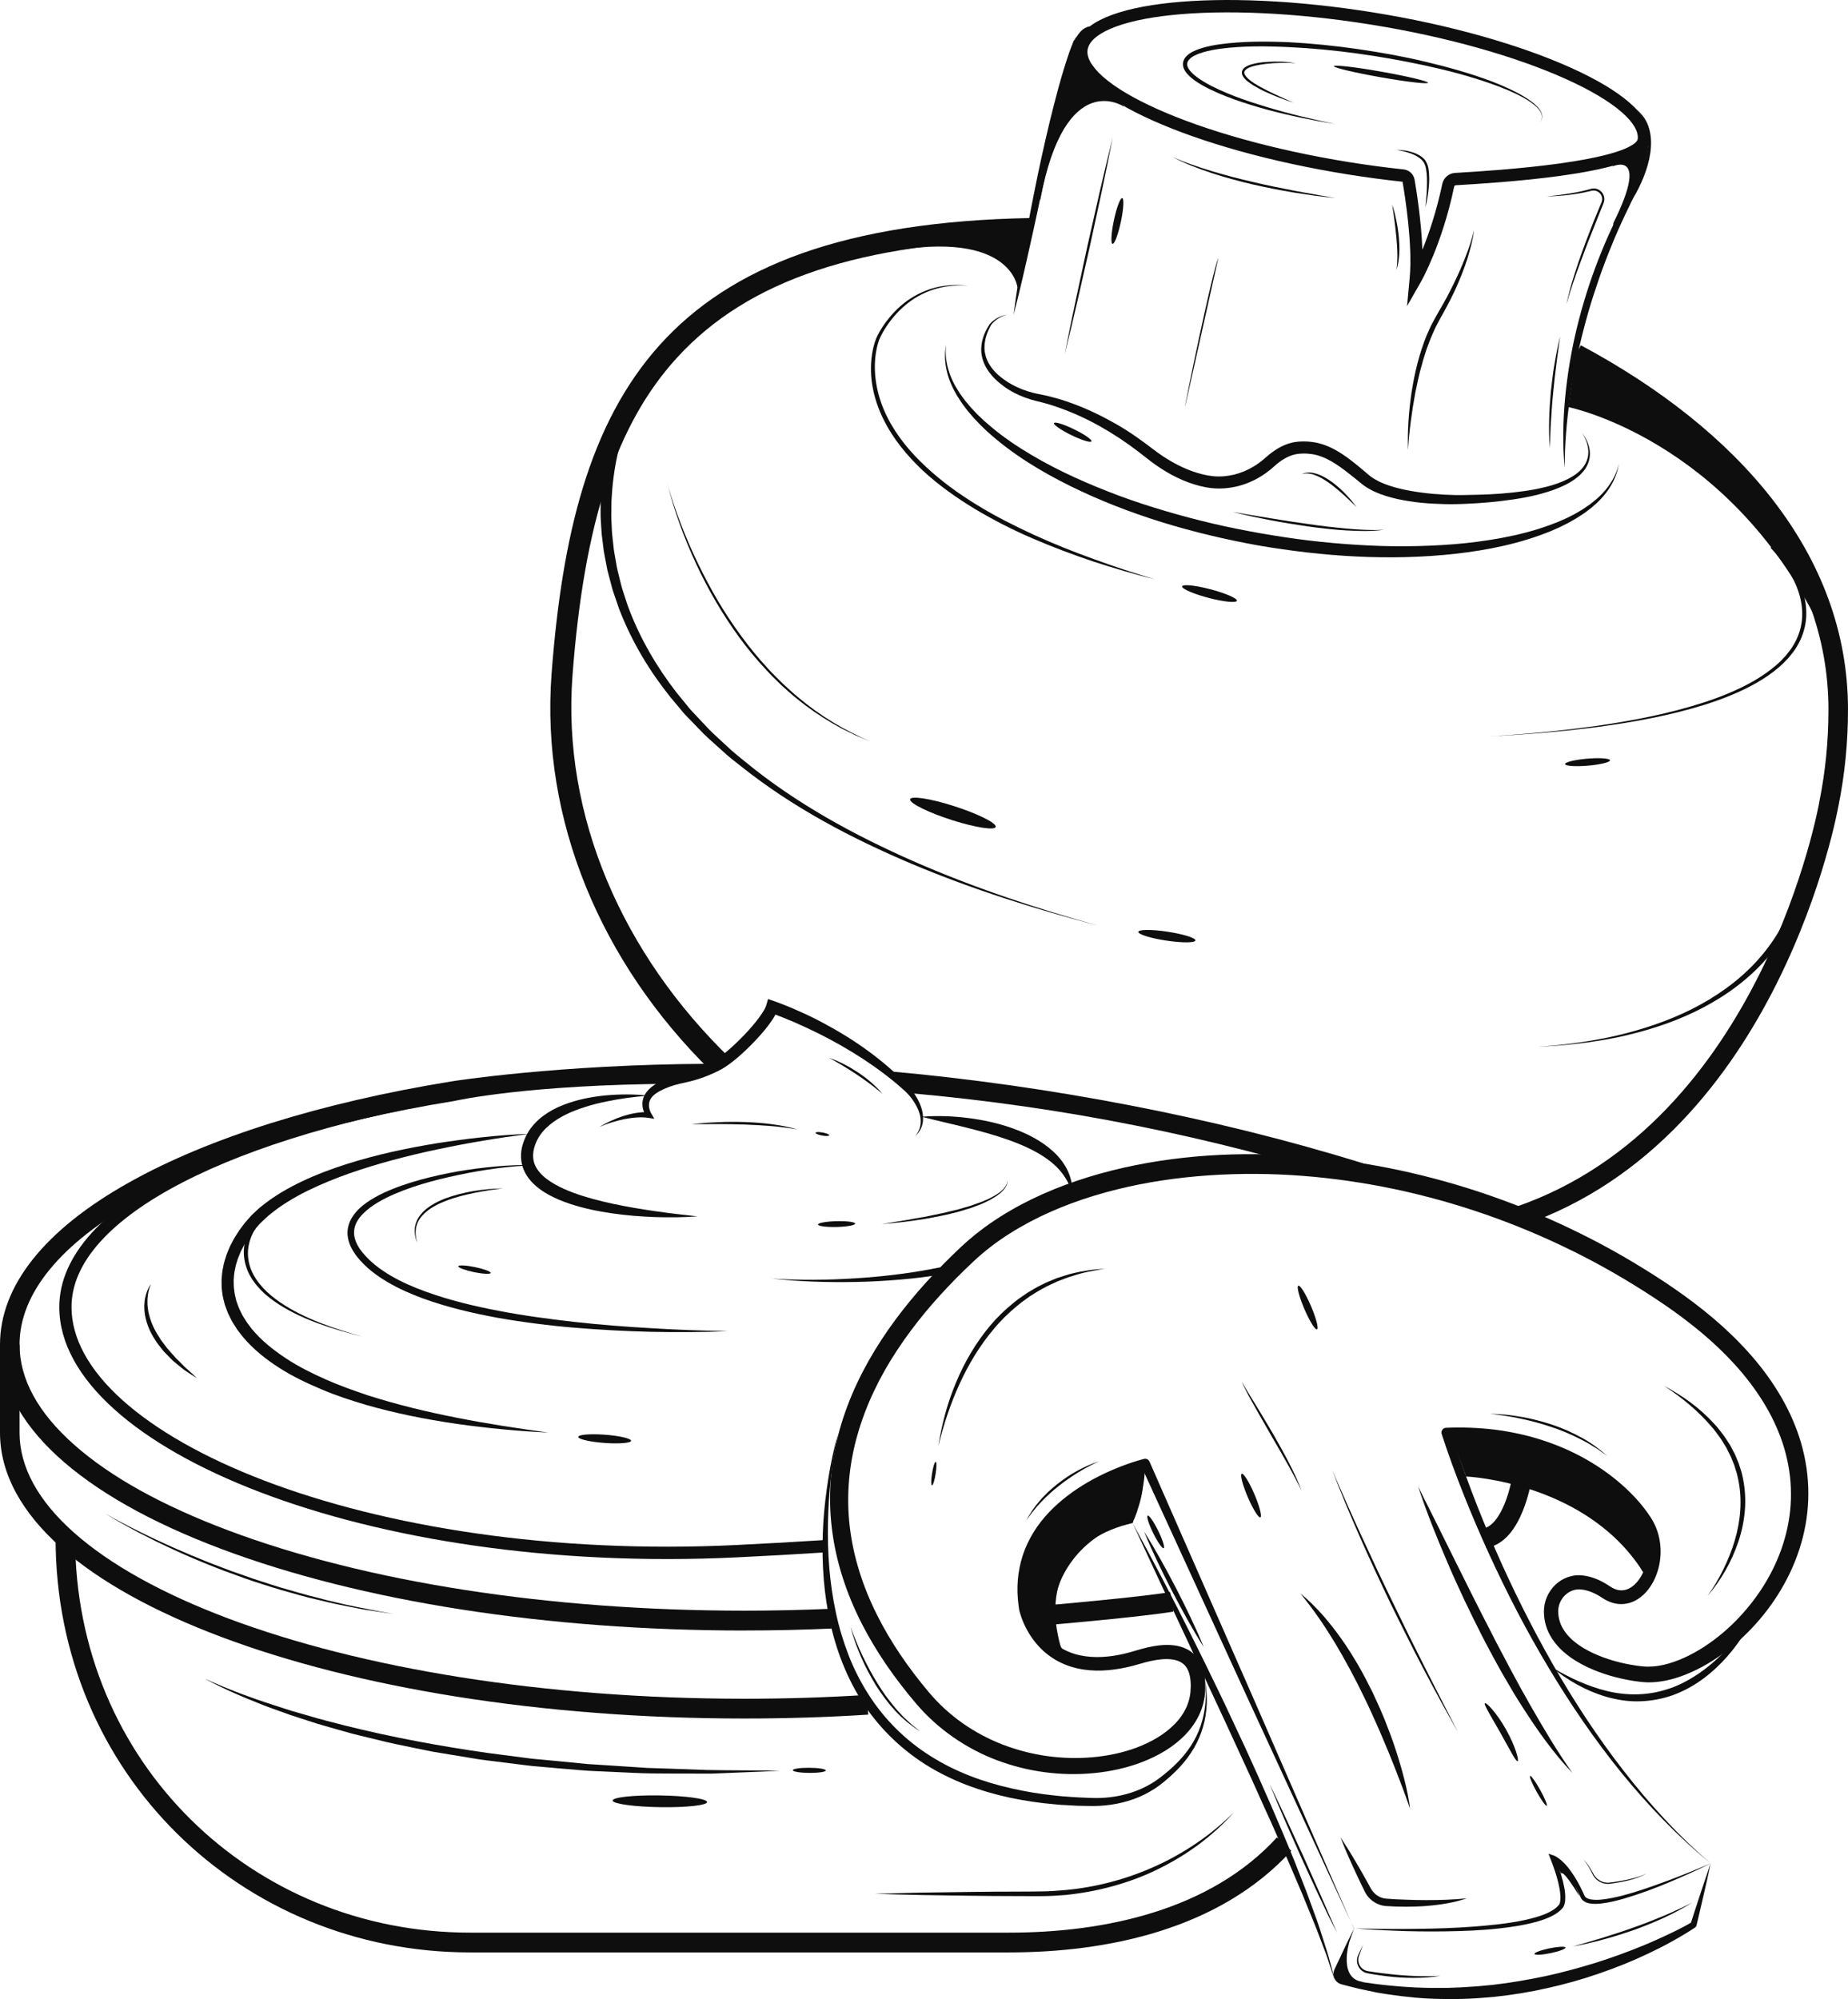 <svg width="49" height="53" viewBox="0 0 49 53" fill="none" xmlns="http://www.w3.org/2000/svg">
<path d="M31.697 24.93C31.702 24.997 31.368 25.002 30.95 24.941C30.532 24.881 30.189 24.777 30.184 24.71C30.178 24.642 30.513 24.637 30.93 24.698C31.348 24.759 31.692 24.862 31.697 24.93Z" fill="#0E0E0E"/>
<path d="M18.749 47.775C18.759 47.861 18.208 47.923 17.515 47.913C16.824 47.903 16.255 47.825 16.244 47.739C16.234 47.652 16.787 47.591 17.478 47.601C18.169 47.61 18.739 47.688 18.749 47.775Z" fill="#0E0E0E"/>
<path d="M40.571 47.084C40.596 47.07 40.715 47.235 40.837 47.454C40.959 47.672 41.037 47.861 41.011 47.875C40.986 47.89 40.867 47.724 40.745 47.506C40.624 47.287 40.545 47.099 40.571 47.084Z" fill="#0E0E0E"/>
<path d="M40.24 46.694C40.194 46.712 40.019 46.359 39.782 45.94C39.545 45.519 39.334 45.187 39.373 45.156C39.408 45.126 39.689 45.419 39.932 45.852C40.177 46.285 40.284 46.678 40.24 46.694Z" fill="#0E0E0E"/>
<path d="M33.423 40.228C33.379 40.261 33.232 40.029 33.093 39.71C32.955 39.392 32.877 39.107 32.921 39.074C32.965 39.041 33.112 39.274 33.251 39.592C33.389 39.911 33.467 40.195 33.423 40.228Z" fill="#0E0E0E"/>
<path d="M41.509 51.632C41.524 51.666 41.353 51.732 41.126 51.78C40.898 51.829 40.702 51.84 40.687 51.806C40.672 51.772 40.844 51.706 41.07 51.658C41.298 51.61 41.494 51.598 41.509 51.632Z" fill="#0E0E0E"/>
<path d="M34.924 35.242C34.88 35.275 34.733 35.044 34.594 34.724C34.456 34.406 34.378 34.121 34.422 34.089C34.466 34.056 34.613 34.288 34.752 34.606C34.89 34.925 34.968 35.209 34.924 35.242Z" fill="#0E0E0E"/>
<path d="M24.713 39.381C24.686 39.383 24.685 39.245 24.712 39.072C24.738 38.899 24.782 38.758 24.809 38.756C24.836 38.754 24.837 38.892 24.81 39.065C24.784 39.237 24.74 39.379 24.713 39.381Z" fill="#0E0E0E"/>
<path d="M30.858 41.045C30.826 41.072 30.704 40.901 30.585 40.663C30.467 40.426 30.396 40.212 30.429 40.185C30.461 40.158 30.583 40.33 30.701 40.567C30.82 40.804 30.89 41.018 30.858 41.045Z" fill="#0E0E0E"/>
<path d="M35.9 51.13L33.069 44.996L30.253 38.854L30.398 38.925C30.206 38.977 30.008 39.048 29.817 39.125C29.626 39.202 29.438 39.288 29.255 39.384C28.89 39.575 28.545 39.804 28.244 40.079C27.944 40.353 27.689 40.676 27.523 41.041C27.355 41.406 27.281 41.809 27.299 42.211C27.303 42.311 27.312 42.413 27.327 42.512L27.338 42.585L27.34 42.603C27.34 42.603 27.342 42.61 27.343 42.614L27.352 42.648C27.365 42.693 27.38 42.739 27.398 42.785C27.467 42.968 27.564 43.142 27.684 43.294C27.922 43.601 28.262 43.808 28.639 43.887C29.017 43.968 29.421 43.935 29.813 43.844C29.91 43.82 30.008 43.795 30.105 43.764L30.261 43.719C30.314 43.705 30.367 43.69 30.421 43.678C30.638 43.63 30.864 43.594 31.107 43.619C31.228 43.632 31.355 43.663 31.474 43.725C31.594 43.785 31.702 43.883 31.778 43.997C31.854 44.111 31.899 44.235 31.925 44.357C31.951 44.479 31.959 44.599 31.959 44.716C31.959 44.775 31.956 44.832 31.951 44.891L31.942 44.981L31.926 45.07C31.903 45.189 31.866 45.305 31.819 45.415C31.723 45.635 31.585 45.831 31.424 45.997C31.1 46.33 30.701 46.554 30.29 46.714C29.877 46.873 29.446 46.966 29.011 47.009C28.142 47.093 27.257 46.978 26.437 46.669C25.617 46.36 24.868 45.844 24.293 45.169C23.735 44.513 23.233 43.801 22.838 43.023C22.444 42.246 22.162 41.399 22.057 40.52C21.949 39.643 22.027 38.743 22.266 37.895C22.505 37.045 22.895 36.251 23.369 35.525C23.845 34.797 24.404 34.134 25.007 33.522C25.158 33.369 25.312 33.219 25.468 33.072C25.628 32.924 25.794 32.777 25.969 32.645C26.316 32.376 26.686 32.145 27.069 31.94C27.836 31.533 28.653 31.242 29.485 31.032C30.317 30.823 31.167 30.698 32.018 30.638C33.723 30.523 35.436 30.671 37.102 31.025C38.767 31.381 40.388 31.949 41.915 32.709C42.68 33.086 43.419 33.517 44.132 33.986C44.843 34.459 45.533 34.988 46.136 35.613C46.439 35.926 46.72 36.262 46.968 36.625C47.215 36.988 47.432 37.377 47.595 37.791C47.761 38.203 47.872 38.641 47.921 39.086C47.969 39.532 47.954 39.984 47.874 40.425C47.716 41.307 47.312 42.127 46.761 42.811C46.485 43.154 46.172 43.466 45.825 43.736C45.478 44.006 45.098 44.238 44.683 44.402C44.475 44.483 44.258 44.548 44.03 44.58C43.916 44.598 43.8 44.604 43.682 44.603C43.624 44.601 43.561 44.597 43.507 44.591C43.452 44.585 43.397 44.577 43.343 44.57C42.909 44.503 42.485 44.386 42.081 44.195C41.88 44.099 41.683 43.983 41.505 43.834C41.326 43.687 41.165 43.5 41.058 43.275C41.006 43.162 40.969 43.04 40.951 42.916C40.941 42.854 40.939 42.792 40.937 42.729C40.937 42.663 40.943 42.596 40.956 42.532C41.009 42.271 41.169 42.038 41.394 41.898C41.506 41.829 41.634 41.783 41.766 41.769C41.832 41.761 41.9 41.761 41.964 41.769C42.025 41.775 42.086 41.787 42.144 41.802C42.261 41.833 42.373 41.877 42.476 41.931C42.527 41.958 42.578 41.987 42.626 42.018C42.65 42.032 42.675 42.05 42.696 42.063C42.714 42.075 42.732 42.086 42.75 42.096C42.896 42.178 43.048 42.187 43.19 42.117C43.333 42.047 43.456 41.906 43.54 41.743C43.711 41.413 43.738 40.997 43.608 40.646C43.575 40.558 43.534 40.475 43.481 40.395C43.427 40.31 43.368 40.228 43.306 40.148C43.181 39.988 43.043 39.838 42.895 39.696C42.302 39.131 41.571 38.713 40.791 38.453C40.402 38.321 39.998 38.232 39.59 38.174C39.181 38.12 38.767 38.101 38.353 38.111L38.47 37.946C38.632 38.48 38.822 39.015 39.021 39.542C39.221 40.069 39.435 40.592 39.661 41.108C40.114 42.142 40.619 43.152 41.178 44.132C41.738 45.11 42.358 46.056 43.049 46.945C43.739 47.835 44.504 48.67 45.358 49.403C44.487 48.69 43.702 47.872 42.988 46.995C42.276 46.116 41.637 45.178 41.056 44.206C40.473 43.234 39.951 42.224 39.479 41.192C39.243 40.676 39.019 40.154 38.81 39.626C38.6 39.097 38.403 38.567 38.227 38.02C38.206 37.953 38.242 37.882 38.307 37.86C38.318 37.857 38.329 37.855 38.34 37.854H38.344C38.77 37.836 39.199 37.852 39.624 37.902C40.048 37.957 40.47 38.044 40.88 38.177C41.698 38.439 42.472 38.866 43.112 39.461C43.271 39.61 43.423 39.769 43.56 39.942C43.629 40.029 43.696 40.118 43.757 40.212C43.821 40.307 43.877 40.416 43.92 40.526C44.09 40.971 44.064 41.478 43.852 41.906C43.744 42.118 43.584 42.321 43.347 42.442C43.23 42.501 43.093 42.534 42.957 42.528C42.82 42.523 42.69 42.481 42.578 42.42C42.549 42.405 42.523 42.389 42.496 42.372L42.434 42.332C42.393 42.306 42.352 42.283 42.31 42.261C42.227 42.219 42.14 42.185 42.054 42.164C42.01 42.153 41.968 42.145 41.924 42.141C41.883 42.137 41.846 42.137 41.807 42.142C41.73 42.151 41.656 42.178 41.589 42.221C41.455 42.305 41.356 42.451 41.327 42.608C41.319 42.648 41.316 42.688 41.316 42.727C41.318 42.77 41.319 42.815 41.327 42.858C41.341 42.944 41.366 43.028 41.404 43.108C41.481 43.266 41.602 43.409 41.749 43.528C41.896 43.648 42.067 43.748 42.246 43.831C42.606 43.997 43.001 44.104 43.399 44.161C43.449 44.168 43.498 44.174 43.547 44.179C43.597 44.184 43.639 44.185 43.687 44.187C43.779 44.187 43.873 44.181 43.967 44.166C44.155 44.138 44.344 44.08 44.528 44.006C44.894 43.858 45.241 43.643 45.558 43.392C45.875 43.141 46.163 42.849 46.416 42.531C46.923 41.895 47.287 41.141 47.425 40.343C47.495 39.946 47.506 39.539 47.461 39.139C47.414 38.738 47.313 38.344 47.159 37.969C47.009 37.593 46.808 37.236 46.576 36.901C46.344 36.565 46.078 36.25 45.791 35.956C45.215 35.367 44.555 34.865 43.859 34.407C43.162 33.95 42.44 33.531 41.693 33.164C40.201 32.426 38.619 31.875 36.995 31.53C35.371 31.187 33.702 31.048 32.051 31.162C31.226 31.218 30.405 31.338 29.605 31.537C28.806 31.736 28.026 32.014 27.302 32.397C26.942 32.589 26.594 32.805 26.272 33.053C26.109 33.176 25.958 33.309 25.808 33.447C25.656 33.59 25.507 33.735 25.36 33.883C24.775 34.475 24.237 35.112 23.783 35.804C23.328 36.495 22.963 37.243 22.738 38.033C22.511 38.821 22.435 39.65 22.53 40.463C22.624 41.278 22.881 42.071 23.251 42.809C23.62 43.548 24.098 44.235 24.633 44.871C25.154 45.49 25.835 45.964 26.589 46.254C27.342 46.544 28.165 46.661 28.97 46.589C29.372 46.553 29.771 46.471 30.145 46.33C30.518 46.189 30.87 45.99 31.14 45.716C31.276 45.58 31.386 45.424 31.461 45.256C31.498 45.171 31.526 45.083 31.545 44.994L31.557 44.926L31.565 44.858C31.569 44.811 31.572 44.761 31.573 44.714C31.575 44.524 31.545 44.337 31.461 44.211C31.38 44.085 31.241 44.014 31.062 43.994C30.887 43.973 30.69 43.998 30.498 44.041C30.4 44.062 30.307 44.088 30.206 44.118C30.101 44.15 29.995 44.177 29.888 44.201C29.462 44.295 29.008 44.334 28.561 44.232C28.34 44.181 28.122 44.095 27.927 43.97C27.732 43.846 27.56 43.685 27.42 43.503C27.279 43.32 27.17 43.117 27.091 42.903C27.072 42.849 27.053 42.794 27.038 42.737L27.027 42.693L27.021 42.665L27.018 42.643L27.006 42.558C26.991 42.446 26.983 42.336 26.979 42.223C26.965 41.776 27.054 41.319 27.248 40.913C27.439 40.506 27.725 40.155 28.052 39.865C28.379 39.574 28.746 39.337 29.13 39.142C29.322 39.045 29.518 38.958 29.719 38.88C29.92 38.802 30.12 38.735 30.334 38.679C30.394 38.664 30.455 38.695 30.479 38.75L33.195 44.937L35.896 51.131L35.9 51.13Z" fill="#0E0E0E"/>
<path d="M22.224 37.999C22.058 38.783 21.969 39.581 21.954 40.378C21.938 41.175 21.995 41.973 22.162 42.747C22.243 43.134 22.358 43.513 22.499 43.879C22.64 44.246 22.819 44.596 23.029 44.925C23.448 45.584 24.013 46.143 24.67 46.556C25.326 46.973 26.066 47.247 26.828 47.416C27.208 47.503 27.595 47.567 27.984 47.605L28.131 47.621L28.277 47.632C28.375 47.639 28.472 47.648 28.57 47.652C28.765 47.659 28.963 47.675 29.154 47.669C29.537 47.659 29.92 47.579 30.27 47.421C30.444 47.342 30.611 47.245 30.764 47.126C30.92 47.007 31.069 46.88 31.206 46.741C31.483 46.465 31.707 46.134 31.834 45.759C31.963 45.386 31.995 44.98 31.959 44.581C31.99 44.779 32.004 44.98 31.997 45.182C31.988 45.384 31.957 45.586 31.9 45.781C31.844 45.976 31.762 46.164 31.661 46.341C31.558 46.516 31.435 46.681 31.299 46.831C31.162 46.981 31.012 47.117 30.857 47.245C30.701 47.376 30.526 47.487 30.343 47.578C30.16 47.67 29.965 47.737 29.767 47.787C29.569 47.836 29.367 47.865 29.163 47.877C28.958 47.888 28.761 47.877 28.561 47.875C28.461 47.871 28.361 47.864 28.262 47.858L28.112 47.85L27.963 47.836C27.565 47.803 27.168 47.743 26.775 47.661C25.992 47.492 25.221 47.212 24.534 46.778C23.849 46.342 23.254 45.753 22.824 45.059C22.393 44.365 22.114 43.585 21.966 42.788C21.813 41.991 21.783 41.177 21.83 40.374C21.856 39.972 21.903 39.571 21.967 39.175C22.031 38.778 22.113 38.385 22.226 38L22.224 37.999Z" fill="#0E0E0E"/>
<path d="M38.744 39.129C38.987 39.074 39.236 39.05 39.485 39.036C39.734 39.024 39.985 39.027 40.235 39.049C40.734 39.091 41.232 39.209 41.699 39.411C42.16 39.62 42.593 39.92 42.914 40.321C42.999 40.417 43.068 40.526 43.14 40.63L43.235 40.797C43.268 40.851 43.295 40.909 43.321 40.967C43.432 41.196 43.504 41.441 43.559 41.686C43.462 41.454 43.368 41.223 43.237 41.013C43.179 40.904 43.103 40.806 43.036 40.705C42.958 40.61 42.888 40.51 42.801 40.424C42.721 40.332 42.629 40.253 42.542 40.169C42.448 40.092 42.355 40.014 42.254 39.947C42.055 39.81 41.845 39.688 41.622 39.593C41.401 39.494 41.17 39.415 40.936 39.351C40.702 39.285 40.461 39.239 40.219 39.203C39.977 39.169 39.733 39.144 39.487 39.133C39.241 39.121 38.993 39.119 38.745 39.131L38.744 39.129Z" fill="#0E0E0E"/>
<path d="M28.203 43.922C28.009 43.576 27.869 43.188 27.831 42.779C27.809 42.575 27.817 42.368 27.85 42.163C27.884 41.959 27.949 41.759 28.04 41.572C28.134 41.388 28.255 41.217 28.398 41.068C28.543 40.921 28.705 40.792 28.883 40.692C29.235 40.489 29.636 40.387 30.03 40.38C29.646 40.468 29.279 40.608 28.962 40.823C28.646 41.037 28.381 41.323 28.213 41.662C28.042 41.999 27.973 42.385 27.982 42.77C27.989 43.157 28.082 43.543 28.203 43.923V43.922Z" fill="#0E0E0E"/>
<path d="M46.577 42.686C46.473 42.943 46.333 43.185 46.181 43.418C46.026 43.649 45.852 43.869 45.657 44.07C45.27 44.472 44.794 44.806 44.252 44.978C43.982 45.061 43.7 45.105 43.417 45.107C43.135 45.11 42.854 45.061 42.586 44.985C42.048 44.827 41.559 44.545 41.133 44.195C41.604 44.478 42.102 44.712 42.623 44.836C43.144 44.961 43.689 44.952 44.194 44.79C44.448 44.714 44.688 44.594 44.914 44.453C45.142 44.313 45.353 44.143 45.551 43.961C45.946 43.59 46.29 43.158 46.577 42.686H46.577Z" fill="#0E0E0E"/>
<path d="M45.358 49.402L45.269 49.816L45.175 50.229L45.079 50.642L44.982 51.054C44.977 51.073 44.966 51.089 44.951 51.098L44.947 51.101C44.748 51.235 44.545 51.354 44.338 51.469C44.131 51.586 43.92 51.69 43.706 51.792C43.492 51.894 43.276 51.989 43.057 52.078C42.837 52.166 42.617 52.249 42.393 52.325C41.946 52.481 41.489 52.607 41.028 52.71C40.566 52.815 40.098 52.891 39.628 52.94C39.392 52.961 39.157 52.982 38.92 52.991C38.801 52.998 38.683 52.998 38.565 52.999C38.447 52.999 38.329 53.002 38.21 52.997C37.737 52.992 37.265 52.944 36.798 52.874C36.682 52.854 36.565 52.84 36.449 52.815L36.103 52.742C35.987 52.719 35.874 52.685 35.759 52.658L35.588 52.614L35.567 52.608L35.539 52.599C35.52 52.592 35.502 52.583 35.485 52.571C35.452 52.55 35.423 52.52 35.402 52.487C35.36 52.421 35.347 52.337 35.367 52.263C35.371 52.245 35.38 52.224 35.386 52.211L35.404 52.171L35.442 52.09L35.593 51.77C35.693 51.556 35.797 51.343 35.901 51.13C35.824 51.355 35.746 51.578 35.666 51.8L35.545 52.134L35.515 52.217L35.499 52.259C35.495 52.274 35.492 52.28 35.49 52.291C35.483 52.332 35.494 52.375 35.519 52.406C35.531 52.421 35.546 52.434 35.562 52.442C35.571 52.447 35.579 52.45 35.588 52.453L35.602 52.456L35.795 52.491C35.91 52.511 36.023 52.537 36.138 52.552L36.482 52.601C36.597 52.617 36.712 52.626 36.827 52.64C37.287 52.687 37.749 52.71 38.212 52.705C38.327 52.707 38.443 52.701 38.558 52.697C38.673 52.693 38.788 52.689 38.903 52.679C39.019 52.67 39.134 52.668 39.249 52.655L39.593 52.622C40.052 52.569 40.508 52.491 40.96 52.396C41.412 52.299 41.858 52.177 42.301 52.041C42.743 51.902 43.179 51.743 43.607 51.565C43.822 51.477 44.033 51.38 44.243 51.281C44.452 51.182 44.662 51.077 44.859 50.962L44.825 51.009L44.955 50.607L45.087 50.204L45.221 49.803L45.358 49.402Z" fill="#0E0E0E"/>
<path d="M30.04 40.398C30.571 41.367 31.083 42.347 31.576 43.336C31.824 43.83 32.065 44.327 32.306 44.825C32.427 45.073 32.544 45.323 32.661 45.574L33.013 46.325C33.474 47.331 33.919 48.343 34.334 49.37L34.637 50.143L34.922 50.923C34.969 51.053 35.01 51.186 35.052 51.318L35.179 51.714C35.264 51.977 35.325 52.249 35.397 52.516L35.265 52.122C35.222 51.991 35.183 51.859 35.131 51.73L34.984 51.343C34.935 51.214 34.888 51.085 34.834 50.958L34.52 50.191L34.195 49.43C34.142 49.303 34.084 49.177 34.028 49.051L33.862 48.672L33.695 48.294L33.523 47.917C33.409 47.666 33.299 47.412 33.183 47.161L32.837 46.409C32.607 45.907 32.376 45.405 32.141 44.906L31.441 43.404C30.971 42.404 30.505 41.402 30.04 40.399V40.398Z" fill="#0E0E0E"/>
<path d="M30.351 38.843C30.36 38.981 30.349 39.114 30.333 39.246C30.316 39.378 30.292 39.508 30.261 39.636C30.231 39.765 30.193 39.891 30.149 40.016C30.104 40.141 30.053 40.264 29.983 40.383C29.974 40.245 29.985 40.111 30.001 39.98C30.018 39.848 30.042 39.718 30.073 39.59C30.104 39.461 30.141 39.335 30.186 39.209C30.231 39.085 30.282 38.962 30.351 38.842V38.843Z" fill="#0E0E0E"/>
<path d="M39.503 37.485C39.784 37.485 40.064 37.517 40.341 37.565C40.618 37.613 40.891 37.686 41.159 37.773C41.426 37.863 41.686 37.978 41.933 38.114C42.182 38.248 42.41 38.418 42.623 38.604C42.564 38.564 42.507 38.523 42.45 38.482L42.364 38.421L42.274 38.366C42.214 38.33 42.156 38.292 42.096 38.256L41.911 38.159C41.661 38.033 41.405 37.919 41.139 37.835C40.876 37.744 40.605 37.673 40.332 37.614C40.195 37.585 40.058 37.559 39.92 37.538C39.782 37.515 39.643 37.498 39.503 37.485Z" fill="#0E0E0E"/>
<path d="M37.602 39.413C37.928 40.058 38.247 40.704 38.567 41.349C38.888 41.993 39.206 42.638 39.538 43.276L39.66 43.516L39.786 43.755L40.037 44.231L40.293 44.705C40.334 44.784 40.38 44.861 40.425 44.939L40.556 45.175C40.912 45.797 41.276 46.415 41.692 47.005C41.193 46.484 40.774 45.888 40.384 45.281C40.287 45.128 40.188 44.977 40.098 44.82L39.824 44.352C39.733 44.195 39.65 44.035 39.563 43.877C39.476 43.718 39.392 43.559 39.309 43.397C39.145 43.076 38.986 42.751 38.83 42.425C38.679 42.097 38.525 41.77 38.385 41.437C38.099 40.773 37.83 40.102 37.602 39.414L37.602 39.413Z" fill="#0E0E0E"/>
<path d="M35.542 48.71C35.745 49.014 35.931 49.327 36.111 49.643C36.156 49.722 36.201 49.801 36.245 49.881L36.343 50.06C36.355 50.079 36.363 50.094 36.375 50.111C36.46 50.239 36.602 50.326 36.753 50.338C36.925 50.352 37.108 50.36 37.285 50.366C37.463 50.375 37.641 50.375 37.82 50.377C38.177 50.377 38.534 50.366 38.894 50.33C38.55 50.446 38.188 50.502 37.826 50.531C37.645 50.547 37.463 50.55 37.281 50.552C37.098 50.552 36.922 50.546 36.734 50.533C36.525 50.512 36.331 50.391 36.221 50.212C36.207 50.19 36.194 50.165 36.184 50.144L36.154 50.082L36.094 49.96C36.054 49.879 36.015 49.796 35.977 49.713C35.822 49.384 35.674 49.051 35.542 48.71V48.71Z" fill="#0E0E0E"/>
<path d="M37.386 47.975C37.374 47.908 37.348 47.845 37.327 47.781L37.259 47.59C37.212 47.462 37.166 47.336 37.116 47.21C37.021 46.957 36.92 46.707 36.819 46.457C36.714 46.209 36.613 45.96 36.502 45.715C36.393 45.469 36.283 45.225 36.164 44.984C35.932 44.501 35.678 44.029 35.404 43.569C35.264 43.34 35.121 43.114 34.967 42.893C34.814 42.672 34.651 42.459 34.482 42.246C34.691 42.418 34.883 42.611 35.066 42.813C35.245 43.018 35.414 43.233 35.571 43.456C35.73 43.678 35.872 43.911 36.012 44.146C36.148 44.383 36.274 44.625 36.395 44.87C36.511 45.116 36.623 45.366 36.725 45.618C36.824 45.872 36.923 46.126 37.006 46.387C37.092 46.645 37.167 46.907 37.235 47.171C37.267 47.304 37.3 47.436 37.326 47.57C37.351 47.704 37.38 47.839 37.384 47.976L37.386 47.975Z" fill="#0E0E0E"/>
<path d="M36.144 51.551C36.107 51.663 36.059 51.776 36.024 51.886C36.011 51.941 36.013 52 36.03 52.053C36.047 52.106 36.078 52.154 36.119 52.19C36.16 52.225 36.211 52.249 36.264 52.259C36.322 52.269 36.38 52.277 36.438 52.286C36.554 52.303 36.67 52.318 36.788 52.331C37.021 52.359 37.255 52.377 37.489 52.388C37.606 52.393 37.724 52.396 37.841 52.394C37.959 52.396 38.076 52.389 38.194 52.384C37.961 52.423 37.724 52.438 37.488 52.438C37.251 52.44 37.015 52.423 36.78 52.396C36.663 52.382 36.545 52.366 36.428 52.346C36.37 52.337 36.312 52.326 36.254 52.315C36.191 52.303 36.132 52.271 36.086 52.227C36.04 52.183 36.008 52.126 35.991 52.065C35.975 52.003 35.977 51.938 35.995 51.878C36.016 51.818 36.044 51.768 36.068 51.713C36.093 51.659 36.119 51.605 36.145 51.552L36.144 51.551Z" fill="#0E0E0E"/>
<path d="M41.7 51.606C41.836 51.569 41.971 51.532 42.106 51.491C42.241 51.452 42.376 51.412 42.51 51.37C42.778 51.286 43.045 51.2 43.309 51.104C43.575 51.013 43.836 50.908 44.095 50.801C44.224 50.746 44.354 50.691 44.48 50.63C44.61 50.575 44.733 50.506 44.861 50.446C44.621 50.596 44.371 50.729 44.115 50.847C43.858 50.965 43.596 51.07 43.331 51.166C43.064 51.258 42.795 51.345 42.523 51.418C42.252 51.492 41.977 51.558 41.7 51.606V51.606Z" fill="#0E0E0E"/>
<path d="M35.774 51.501C35.774 51.501 35.472 52.482 36.157 52.548C36.157 52.548 35.542 52.613 35.441 52.417C35.342 52.221 35.773 51.502 35.773 51.502L35.774 51.501Z" fill="#0E0E0E"/>
<path d="M30.203 39.017C30.203 39.017 29.824 40.297 29.07 40.574L30.031 40.378L30.332 38.872L30.203 39.017Z" fill="#0E0E0E"/>
<path d="M30.031 40.378C30.031 40.378 30.107 40.17 30.146 40.077C30.186 39.984 30.026 40.008 30.026 40.008L29.949 40.372L30.032 40.377L30.031 40.378Z" fill="#0E0E0E"/>
<path d="M35.322 38.969C35.448 39.265 35.576 39.56 35.708 39.854C35.838 40.148 35.97 40.441 36.105 40.733C36.374 41.318 36.646 41.901 36.928 42.479C37.207 43.059 37.491 43.635 37.782 44.209C38.07 44.784 38.367 45.354 38.66 45.927C38.502 45.647 38.346 45.366 38.191 45.084C38.039 44.8 37.885 44.518 37.737 44.233C37.586 43.949 37.442 43.661 37.298 43.373C37.152 43.086 37.011 42.796 36.869 42.508C36.592 41.927 36.319 41.344 36.06 40.754C35.801 40.165 35.549 39.572 35.322 38.969Z" fill="#0E0E0E"/>
<path d="M32.93 36.623C32.939 36.657 32.958 36.686 32.974 36.716L33.026 36.806L33.133 36.982L33.349 37.334C33.493 37.569 33.632 37.806 33.772 38.044C33.907 38.284 34.044 38.524 34.17 38.769C34.296 39.015 34.418 39.263 34.511 39.523C34.452 39.399 34.391 39.276 34.325 39.155C34.261 39.033 34.194 38.913 34.127 38.793C33.992 38.553 33.856 38.314 33.716 38.077L33.306 37.359L33.105 36.998L33.01 36.814C32.98 36.752 32.945 36.691 32.929 36.623H32.93Z" fill="#0E0E0E"/>
<path d="M24.88 38.342C24.969 37.765 25.121 37.194 25.349 36.654C25.574 36.112 25.875 35.599 26.252 35.148C26.441 34.923 26.654 34.718 26.883 34.534C26.995 34.441 27.118 34.36 27.238 34.277C27.365 34.202 27.488 34.124 27.622 34.062C27.75 33.993 27.888 33.943 28.022 33.887L28.23 33.82C28.299 33.795 28.369 33.778 28.44 33.761C28.511 33.746 28.581 33.727 28.652 33.714L28.866 33.679C29.009 33.653 29.154 33.65 29.297 33.637C29.013 33.685 28.729 33.73 28.457 33.824C28.318 33.86 28.187 33.919 28.053 33.967C27.924 34.029 27.791 34.081 27.667 34.153C27.54 34.218 27.421 34.298 27.3 34.373C27.184 34.457 27.066 34.538 26.959 34.631C26.739 34.813 26.532 35.013 26.351 35.234C25.98 35.672 25.681 36.17 25.441 36.695C25.201 37.221 25.017 37.774 24.88 38.342Z" fill="#0E0E0E"/>
<path d="M45.274 42.313C45.436 42.089 45.576 41.852 45.696 41.605C45.817 41.359 45.92 41.105 45.997 40.843C46.152 40.321 46.201 39.765 46.091 39.235C46.074 39.169 46.065 39.102 46.044 39.038L45.984 38.844L45.908 38.657C45.884 38.593 45.849 38.535 45.82 38.474L45.775 38.384L45.722 38.297C45.685 38.24 45.653 38.181 45.614 38.126C45.533 38.017 45.456 37.905 45.364 37.805C45.01 37.392 44.583 37.044 44.124 36.743C44.608 37 45.064 37.324 45.44 37.736C45.538 37.835 45.621 37.949 45.706 38.06C45.748 38.115 45.783 38.176 45.822 38.235L45.879 38.323L45.928 38.416L45.977 38.51C45.994 38.541 46.01 38.572 46.023 38.606L46.103 38.801L46.168 39.003C46.19 39.07 46.201 39.141 46.217 39.209C46.273 39.486 46.289 39.771 46.265 40.052C46.241 40.332 46.182 40.609 46.093 40.874C45.914 41.405 45.634 41.896 45.274 42.313H45.274Z" fill="#0E0E0E"/>
<path d="M30.2 38.897C30.2 38.897 27.201 39.681 27.246 42.145C27.246 42.145 27.224 43.41 28.295 43.846C28.295 43.846 27.98 43.718 27.943 42.807C27.906 41.897 28.604 40.701 30.064 40.288C30.064 40.288 30.51 39.279 30.199 38.897L30.2 38.897Z" fill="#0E0E0E"/>
<path d="M30.336 40.608C30.491 40.85 30.635 41.098 30.775 41.348C30.916 41.598 31.05 41.852 31.183 42.106C31.314 42.362 31.442 42.617 31.566 42.877C31.688 43.136 31.808 43.397 31.916 43.665C31.76 43.423 31.616 43.175 31.476 42.924C31.336 42.674 31.201 42.421 31.068 42.166C30.938 41.911 30.809 41.655 30.686 41.395C30.564 41.136 30.444 40.875 30.336 40.608H30.336Z" fill="#0E0E0E"/>
<path d="M35.456 51.245C35.282 50.928 35.132 50.6 34.976 50.274C34.822 49.947 34.674 49.618 34.523 49.291C34.377 48.96 34.228 48.632 34.085 48.3L33.872 47.803C33.802 47.635 33.732 47.469 33.664 47.302C33.745 47.464 33.822 47.627 33.9 47.789L34.13 48.28L34.581 49.264L35.02 50.253L35.237 50.749C35.309 50.915 35.379 51.081 35.456 51.245Z" fill="#0E0E0E"/>
<path d="M38.478 38.071L38.875 39.146C38.875 39.146 42.153 39.285 43.634 41.788C43.634 41.788 44.634 40.463 42.131 38.791C42.131 38.791 40.24 37.694 38.479 38.071H38.478Z" fill="#0E0E0E"/>
<path d="M29.146 38.74C29.05 38.784 28.955 38.83 28.863 38.88L28.725 38.956L28.589 39.036C28.411 39.146 28.238 39.266 28.074 39.396C27.909 39.524 27.754 39.668 27.609 39.819L27.502 39.934L27.402 40.057L27.351 40.118L27.304 40.182C27.273 40.225 27.242 40.267 27.209 40.31C27.313 40.125 27.43 39.944 27.573 39.786L27.624 39.725L27.68 39.668C27.718 39.63 27.754 39.59 27.793 39.554C27.872 39.483 27.951 39.411 28.035 39.346C28.202 39.215 28.378 39.095 28.565 38.994C28.752 38.893 28.945 38.804 29.147 38.741L29.146 38.74Z" fill="#0E0E0E"/>
<path d="M22.549 43.125C22.596 43.259 22.646 43.392 22.703 43.522C22.756 43.653 22.814 43.782 22.875 43.909C22.998 44.164 23.13 44.413 23.281 44.652C23.427 44.893 23.598 45.117 23.78 45.331L23.923 45.486L23.958 45.525L23.997 45.56L24.075 45.631C24.173 45.733 24.29 45.811 24.398 45.902C24.159 45.754 23.938 45.572 23.743 45.365C23.551 45.155 23.38 44.927 23.227 44.686C23.079 44.442 22.945 44.191 22.831 43.93C22.719 43.668 22.619 43.401 22.549 43.125L22.549 43.125Z" fill="#0E0E0E"/>
<path d="M35.889 51.127C36.356 51.138 36.822 51.146 37.289 51.141C37.756 51.138 38.222 51.13 38.687 51.104C38.92 51.091 39.152 51.074 39.384 51.053C39.615 51.032 39.846 51.006 40.076 50.97C40.304 50.934 40.532 50.889 40.751 50.822C40.861 50.789 40.969 50.75 41.069 50.7C41.169 50.651 41.264 50.589 41.33 50.51L41.339 50.501C41.334 50.506 41.337 50.503 41.337 50.503C41.337 50.503 41.338 50.5 41.34 50.499C41.342 50.496 41.344 50.492 41.346 50.487C41.351 50.479 41.354 50.467 41.358 50.457C41.364 50.435 41.369 50.411 41.371 50.386C41.377 50.335 41.376 50.282 41.371 50.229C41.364 50.121 41.342 50.012 41.316 49.905C41.29 49.797 41.258 49.69 41.222 49.584C41.187 49.478 41.146 49.374 41.106 49.269L41.06 49.148L41.178 49.186C41.215 49.197 41.236 49.211 41.263 49.225C41.287 49.239 41.311 49.255 41.333 49.272C41.377 49.305 41.418 49.341 41.457 49.379C41.535 49.455 41.601 49.539 41.663 49.626C41.787 49.8 41.888 49.987 41.977 50.179L42.01 50.252C42.016 50.265 42.019 50.269 42.024 50.278C42.03 50.284 42.034 50.293 42.041 50.298C42.068 50.324 42.108 50.342 42.153 50.352C42.243 50.373 42.345 50.373 42.445 50.364C42.645 50.346 42.846 50.301 43.045 50.249C43.442 50.145 43.831 50.005 44.219 49.862C44.606 49.718 44.989 49.561 45.37 49.398C44.999 49.584 44.62 49.752 44.238 49.913C43.856 50.073 43.467 50.217 43.067 50.335C42.867 50.392 42.665 50.444 42.454 50.467C42.348 50.478 42.24 50.484 42.128 50.46C42.072 50.447 42.014 50.425 41.964 50.379C41.951 50.368 41.942 50.353 41.931 50.34C41.923 50.326 41.913 50.308 41.908 50.297L41.875 50.227C41.787 50.041 41.687 49.86 41.569 49.696C41.509 49.614 41.445 49.534 41.374 49.465C41.338 49.431 41.301 49.399 41.262 49.37C41.243 49.355 41.223 49.342 41.203 49.331C41.184 49.32 41.158 49.308 41.147 49.304L41.219 49.22C41.26 49.327 41.303 49.433 41.34 49.542C41.378 49.65 41.412 49.76 41.44 49.872C41.467 49.984 41.492 50.098 41.501 50.217C41.505 50.277 41.505 50.337 41.499 50.4C41.496 50.431 41.489 50.463 41.48 50.495C41.474 50.511 41.469 50.527 41.46 50.544C41.456 50.552 41.452 50.56 41.446 50.569C41.443 50.574 41.441 50.578 41.436 50.583C41.432 50.588 41.43 50.59 41.42 50.6L41.429 50.59C41.342 50.692 41.234 50.758 41.125 50.811C41.015 50.864 40.901 50.904 40.788 50.938C40.559 51.005 40.327 51.049 40.094 51.083C39.629 51.152 39.161 51.184 38.693 51.197C38.225 51.211 37.758 51.211 37.291 51.199C36.823 51.184 36.356 51.163 35.891 51.124L35.889 51.127Z" fill="#0E0E0E"/>
<path d="M41.395 49.674C41.395 49.674 41.421 49.519 41.879 50.273C41.879 50.273 41.592 49.44 41.191 49.279L41.395 49.674Z" fill="#0E0E0E"/>
<path d="M41.974 49.289C42.096 49.408 42.186 49.559 42.265 49.708C42.351 49.85 42.52 49.935 42.682 49.912C42.849 49.892 43.016 49.864 43.181 49.827C43.263 49.809 43.344 49.788 43.425 49.763C43.505 49.738 43.584 49.708 43.66 49.669C43.513 49.757 43.349 49.81 43.186 49.852C43.021 49.894 42.854 49.921 42.686 49.944C42.511 49.967 42.329 49.875 42.243 49.721C42.168 49.567 42.088 49.417 41.974 49.289Z" fill="#0E0E0E"/>
<path d="M13.01 33.747C13.011 33.786 12.82 33.778 12.583 33.731C12.346 33.683 12.154 33.613 12.153 33.575C12.152 33.536 12.343 33.543 12.579 33.591C12.816 33.639 13.009 33.708 13.01 33.747Z" fill="#0E0E0E"/>
<path d="M21.895 46.937C21.904 46.975 21.715 47.004 21.473 47.004C21.232 47.004 21.03 46.973 21.022 46.935C21.013 46.897 21.202 46.867 21.444 46.868C21.685 46.868 21.887 46.898 21.895 46.937Z" fill="#0E0E0E"/>
<path d="M16.734 38.195C16.743 38.256 16.437 38.284 16.05 38.258C15.664 38.231 15.343 38.16 15.333 38.099C15.323 38.037 15.63 38.01 16.016 38.036C16.403 38.063 16.724 38.134 16.734 38.195Z" fill="#0E0E0E"/>
<path d="M22.675 32.438C22.686 32.481 22.475 32.521 22.202 32.53C21.93 32.538 21.701 32.51 21.69 32.468C21.679 32.425 21.892 32.386 22.163 32.377C22.435 32.369 22.664 32.396 22.675 32.438Z" fill="#0E0E0E"/>
<path d="M21.988 30.097C21.99 30.121 21.91 30.125 21.81 30.108C21.71 30.091 21.627 30.058 21.625 30.035C21.623 30.011 21.703 30.007 21.803 30.024C21.903 30.041 21.986 30.073 21.988 30.097Z" fill="#0E0E0E"/>
<path d="M24.278 30.112C24.35 30.019 24.397 29.909 24.409 29.796C24.421 29.683 24.402 29.569 24.363 29.465C24.283 29.255 24.145 29.063 23.982 28.915C23.64 28.604 23.267 28.328 22.883 28.074C22.495 27.823 22.095 27.594 21.683 27.39C21.476 27.289 21.267 27.191 21.057 27.099C20.847 27.009 20.63 26.922 20.42 26.851L20.624 26.739C20.605 26.807 20.58 26.86 20.554 26.91C20.528 26.96 20.5 27.006 20.47 27.05C20.411 27.138 20.349 27.22 20.284 27.299C20.154 27.457 20.016 27.605 19.874 27.746C19.73 27.887 19.583 28.024 19.422 28.149C19.341 28.211 19.258 28.272 19.165 28.328C19.071 28.382 18.982 28.425 18.888 28.467C18.701 28.55 18.509 28.617 18.314 28.666C18.218 28.692 18.113 28.712 18.026 28.732C17.934 28.754 17.844 28.779 17.757 28.811C17.669 28.842 17.585 28.879 17.504 28.922C17.424 28.966 17.35 29.013 17.297 29.073C17.243 29.133 17.211 29.204 17.207 29.283C17.205 29.322 17.21 29.363 17.22 29.404C17.23 29.443 17.248 29.487 17.266 29.518L17.35 29.662L17.194 29.637C17.097 29.62 16.98 29.621 16.871 29.628C16.76 29.636 16.649 29.653 16.539 29.674C16.429 29.697 16.319 29.727 16.211 29.761C16.157 29.776 16.104 29.797 16.049 29.816L15.89 29.879L16.04 29.795C16.091 29.769 16.142 29.741 16.195 29.718C16.3 29.669 16.408 29.628 16.518 29.591C16.629 29.556 16.742 29.527 16.858 29.508C16.975 29.491 17.088 29.478 17.217 29.487L17.145 29.606C17.108 29.554 17.085 29.508 17.066 29.453C17.047 29.4 17.035 29.342 17.034 29.282C17.029 29.162 17.075 29.039 17.147 28.948C17.219 28.855 17.31 28.789 17.397 28.733C17.486 28.676 17.579 28.631 17.675 28.591C17.77 28.552 17.866 28.519 17.964 28.49C18.065 28.462 18.152 28.439 18.244 28.41C18.424 28.353 18.602 28.287 18.77 28.205C18.854 28.165 18.939 28.119 19.014 28.073C19.088 28.026 19.162 27.968 19.235 27.908C19.379 27.787 19.521 27.657 19.655 27.52C19.79 27.384 19.92 27.242 20.038 27.094C20.097 27.02 20.154 26.945 20.204 26.869C20.253 26.795 20.3 26.713 20.317 26.654L20.365 26.487L20.521 26.541C20.752 26.622 20.967 26.711 21.184 26.808C21.4 26.903 21.613 27.006 21.821 27.118C22.238 27.341 22.643 27.587 23.024 27.868C23.407 28.147 23.767 28.458 24.092 28.804C24.179 28.894 24.246 28.995 24.308 29.1C24.369 29.206 24.419 29.318 24.449 29.438C24.479 29.558 24.486 29.684 24.459 29.804C24.43 29.924 24.364 30.029 24.281 30.112H24.278Z" fill="#0E0E0E"/>
<path d="M24.442 29.607C24.846 29.575 25.25 29.59 25.652 29.639C26.054 29.689 26.455 29.774 26.842 29.912C27.229 30.05 27.609 30.24 27.925 30.528C28.082 30.671 28.218 30.843 28.31 31.037C28.4 31.231 28.447 31.444 28.432 31.649C28.324 31.249 28.074 30.946 27.765 30.728C27.457 30.507 27.101 30.352 26.736 30.221C26.37 30.09 25.991 29.988 25.608 29.892C25.224 29.795 24.835 29.71 24.442 29.608L24.442 29.607Z" fill="#0E0E0E"/>
<path d="M17.191 29.048C16.814 29.079 16.441 29.127 16.077 29.204C15.894 29.241 15.714 29.286 15.539 29.341C15.363 29.396 15.191 29.459 15.028 29.537C14.705 29.694 14.409 29.91 14.254 30.206C14.177 30.351 14.129 30.519 14.136 30.669C14.141 30.821 14.205 30.962 14.311 31.085C14.415 31.209 14.559 31.31 14.711 31.398C14.865 31.485 15.031 31.558 15.201 31.622C15.544 31.748 15.904 31.841 16.267 31.919C16.997 32.072 17.743 32.169 18.494 32.249C18.116 32.279 17.738 32.279 17.359 32.268C16.98 32.253 16.602 32.224 16.224 32.168C15.847 32.113 15.47 32.037 15.101 31.913C14.916 31.852 14.734 31.776 14.557 31.681C14.382 31.584 14.21 31.466 14.067 31.301C13.996 31.219 13.934 31.124 13.889 31.018C13.844 30.913 13.819 30.797 13.815 30.682C13.81 30.568 13.827 30.455 13.858 30.351C13.888 30.247 13.93 30.148 13.982 30.054C14.088 29.866 14.236 29.711 14.399 29.588C14.563 29.465 14.742 29.371 14.925 29.299C15.108 29.227 15.295 29.172 15.484 29.13C15.673 29.09 15.862 29.061 16.053 29.042C16.433 29.009 16.814 29.004 17.191 29.049V29.048Z" fill="#0E0E0E"/>
<path d="M20.432 33.885C20.526 33.902 20.622 33.906 20.717 33.912C20.812 33.917 20.907 33.921 21.003 33.924C21.194 33.93 21.384 33.931 21.575 33.931C21.956 33.928 22.337 33.914 22.718 33.889C23.097 33.866 23.477 33.828 23.853 33.779C24.231 33.733 24.605 33.665 24.977 33.591L25.013 33.784C24.633 33.843 24.252 33.895 23.87 33.925C23.488 33.957 23.105 33.98 22.722 33.987C22.34 33.995 21.957 33.993 21.574 33.979C21.384 33.971 21.192 33.962 21.002 33.947C20.907 33.941 20.812 33.932 20.717 33.923C20.622 33.913 20.526 33.906 20.433 33.883L20.432 33.885Z" fill="#0E0E0E"/>
<path d="M18.33 29.803L18.683 29.772C18.801 29.763 18.919 29.757 19.037 29.752C19.273 29.741 19.51 29.741 19.747 29.748C19.983 29.757 20.22 29.773 20.455 29.804C20.69 29.836 20.923 29.879 21.15 29.944C21.033 29.928 20.917 29.904 20.8 29.893C20.684 29.875 20.567 29.866 20.45 29.855C20.215 29.836 19.98 29.822 19.745 29.814C19.51 29.805 19.274 29.804 19.038 29.802C18.803 29.801 18.567 29.807 18.33 29.803Z" fill="#0E0E0E"/>
<path d="M26.708 31.277C26.729 31.354 26.693 31.434 26.648 31.497L26.613 31.544L26.572 31.586L26.53 31.627C26.515 31.64 26.499 31.651 26.484 31.663C26.452 31.686 26.422 31.712 26.389 31.731L26.288 31.79L26.238 31.82L26.081 31.895C26.011 31.93 25.938 31.953 25.866 31.981L25.757 32.022L25.646 32.056L25.425 32.123L25.201 32.18C25.052 32.218 24.9 32.245 24.749 32.275C24.598 32.306 24.447 32.331 24.295 32.351C23.991 32.399 23.685 32.426 23.38 32.454C23.531 32.427 23.683 32.404 23.834 32.379C23.986 32.358 24.136 32.329 24.287 32.301C24.362 32.288 24.438 32.274 24.514 32.262C24.589 32.249 24.664 32.231 24.739 32.216C24.889 32.185 25.039 32.156 25.187 32.116L25.41 32.063L25.74 31.967L25.848 31.928L25.956 31.89C25.992 31.878 26.027 31.864 26.062 31.849L26.22 31.782L26.371 31.701C26.405 31.683 26.434 31.659 26.466 31.639C26.482 31.628 26.499 31.618 26.514 31.607L26.556 31.569L26.599 31.531L26.635 31.487C26.681 31.429 26.722 31.356 26.709 31.278L26.708 31.277Z" fill="#0E0E0E"/>
<path d="M14.016 30.064C13.207 30.168 12.403 30.302 11.607 30.471C10.812 30.639 10.025 30.844 9.262 31.11C8.881 31.245 8.507 31.397 8.147 31.574C7.788 31.752 7.444 31.959 7.143 32.21C7.065 32.27 6.999 32.342 6.927 32.408C6.89 32.44 6.86 32.478 6.828 32.514L6.733 32.623L6.603 32.8L6.564 32.861L6.486 32.985L6.385 33.178L6.358 33.245C6.341 33.289 6.32 33.333 6.304 33.379C6.276 33.47 6.245 33.56 6.231 33.654C6.207 33.746 6.205 33.841 6.196 33.934C6.198 34.028 6.195 34.123 6.212 34.216C6.218 34.309 6.247 34.4 6.267 34.492L6.315 34.625C6.324 34.648 6.33 34.671 6.341 34.692L6.372 34.756C6.394 34.798 6.412 34.842 6.436 34.884L6.512 35.006C6.525 35.026 6.537 35.047 6.551 35.067L6.595 35.125L6.682 35.24C6.931 35.54 7.243 35.789 7.574 36.008C7.906 36.229 8.266 36.408 8.634 36.571C9.001 36.735 9.383 36.869 9.766 36.998C10.537 37.243 11.327 37.435 12.125 37.59C12.922 37.749 13.728 37.87 14.537 37.981C13.722 37.942 12.908 37.864 12.098 37.749C11.29 37.63 10.484 37.472 9.693 37.243C9.299 37.125 8.905 36.999 8.524 36.835C8.142 36.675 7.765 36.495 7.41 36.269C7.056 36.044 6.72 35.777 6.441 35.446L6.341 35.317L6.291 35.252C6.275 35.23 6.262 35.206 6.247 35.183L6.159 35.044C6.132 34.996 6.109 34.945 6.084 34.896L6.047 34.821C6.036 34.796 6.027 34.77 6.017 34.743L5.96 34.586C5.934 34.477 5.9 34.37 5.891 34.257C5.873 34.145 5.876 34.033 5.875 33.921C5.886 33.809 5.891 33.697 5.918 33.588C5.936 33.477 5.973 33.373 6.006 33.268C6.024 33.216 6.047 33.166 6.068 33.115L6.1 33.039L6.138 32.966L6.215 32.822L6.302 32.685L6.346 32.617L6.394 32.552L6.491 32.423C6.526 32.382 6.563 32.341 6.598 32.3C6.634 32.26 6.669 32.218 6.709 32.182C6.788 32.109 6.865 32.032 6.95 31.968C7.283 31.7 7.649 31.491 8.025 31.313C8.401 31.135 8.79 30.991 9.183 30.865C9.968 30.615 10.772 30.443 11.579 30.311C12.387 30.185 13.2 30.093 14.016 30.061V30.064Z" fill="#0E0E0E"/>
<path d="M14.166 30.902C13.996 30.897 13.827 30.909 13.658 30.923C13.49 30.937 13.322 30.956 13.154 30.978C12.819 31.023 12.486 31.081 12.155 31.151C11.824 31.221 11.496 31.3 11.173 31.398C10.851 31.497 10.534 31.613 10.235 31.761C10.086 31.836 9.942 31.92 9.811 32.018C9.681 32.117 9.561 32.229 9.481 32.362C9.4 32.494 9.368 32.645 9.399 32.792C9.428 32.941 9.51 33.081 9.611 33.206C9.818 33.458 10.085 33.662 10.372 33.828C10.659 33.995 10.967 34.128 11.282 34.242C11.913 34.472 12.57 34.63 13.233 34.755C13.896 34.884 14.566 34.971 15.238 35.048C15.911 35.123 16.585 35.176 17.262 35.213C17.938 35.257 18.615 35.279 19.293 35.291C18.954 35.308 18.615 35.316 18.276 35.317C17.937 35.319 17.598 35.317 17.258 35.31C16.579 35.292 15.901 35.257 15.224 35.2C14.886 35.172 14.547 35.136 14.21 35.092C13.873 35.049 13.536 34.998 13.2 34.939C12.53 34.816 11.863 34.66 11.217 34.426C10.895 34.307 10.578 34.169 10.278 33.993C9.979 33.816 9.693 33.603 9.47 33.321C9.36 33.18 9.263 33.016 9.227 32.825C9.21 32.731 9.209 32.631 9.23 32.536C9.25 32.441 9.288 32.35 9.338 32.271C9.438 32.111 9.574 31.988 9.718 31.886C9.862 31.784 10.016 31.7 10.172 31.626C10.485 31.48 10.811 31.371 11.14 31.28C11.469 31.189 11.802 31.116 12.137 31.057C12.473 31 12.81 30.956 13.148 30.926C13.486 30.897 13.827 30.875 14.166 30.901V30.902Z" fill="#0E0E0E"/>
<path fill-rule="evenodd" clip-rule="evenodd" d="M2.657 32.924C2.155 33.482 1.896 34.061 1.896 34.653C1.896 35.481 2.359 36.322 3.242 37.117C4.124 37.91 5.409 38.643 7.009 39.255C10.208 40.476 14.636 41.199 19.527 40.962C20.341 40.922 21.116 40.879 21.852 40.831L21.873 41.158C21.134 41.206 20.358 41.25 19.543 41.289C19.543 41.289 19.543 41.289 19.543 41.289C14.614 41.528 10.142 40.801 6.895 39.561C5.272 38.941 3.948 38.191 3.027 37.361C2.107 36.534 1.572 35.612 1.572 34.653C1.572 33.957 1.879 33.303 2.418 32.703C2.956 32.105 3.732 31.554 4.692 31.058C6.611 30.066 9.295 29.278 12.369 28.778L12.42 29.102C9.365 29.599 6.718 30.379 4.839 31.35C3.9 31.836 3.16 32.365 2.657 32.924Z" fill="#0E0E0E"/>
<path d="M13.326 31.51C13.198 31.524 13.07 31.541 12.943 31.561C12.816 31.581 12.69 31.603 12.565 31.629C12.314 31.682 12.064 31.743 11.827 31.837C11.59 31.927 11.357 32.047 11.19 32.237C11.107 32.331 11.047 32.447 11.029 32.572C11.008 32.698 11.029 32.829 11.065 32.953C11.014 32.833 10.986 32.701 10.998 32.568C11.01 32.435 11.068 32.307 11.152 32.203C11.235 32.098 11.341 32.016 11.452 31.947C11.564 31.877 11.683 31.823 11.804 31.775C11.926 31.729 12.05 31.691 12.176 31.659C12.301 31.628 12.427 31.598 12.555 31.578C12.81 31.537 13.067 31.51 13.325 31.509L13.326 31.51Z" fill="#0E0E0E"/>
<path d="M4.003 34.043C3.951 34.159 3.923 34.282 3.914 34.405C3.906 34.466 3.911 34.528 3.911 34.589C3.917 34.65 3.922 34.711 3.933 34.772C3.981 35.011 4.08 35.24 4.217 35.444C4.233 35.47 4.248 35.497 4.265 35.523L4.432 35.745C4.515 35.837 4.594 35.932 4.68 36.023L4.814 36.155C4.858 36.198 4.899 36.246 4.948 36.286C5.041 36.37 5.135 36.453 5.226 36.542C5.119 36.477 5.013 36.406 4.908 36.336C4.805 36.262 4.709 36.178 4.61 36.097C4.56 36.058 4.519 36.008 4.473 35.964L4.339 35.826L4.219 35.674L4.16 35.597C4.142 35.571 4.125 35.542 4.108 35.516C3.966 35.299 3.864 35.05 3.834 34.788C3.828 34.756 3.83 34.722 3.828 34.69C3.828 34.657 3.824 34.624 3.827 34.591C3.834 34.526 3.835 34.46 3.852 34.397C3.879 34.269 3.926 34.145 4.003 34.044V34.043Z" fill="#0E0E0E"/>
<path d="M6.779 32.572C6.728 32.643 6.682 32.733 6.65 32.821C6.616 32.911 6.594 33.004 6.582 33.099C6.559 33.289 6.588 33.484 6.659 33.664C6.731 33.843 6.845 34.005 6.978 34.149C7.111 34.294 7.267 34.416 7.429 34.529C7.755 34.751 8.115 34.924 8.484 35.07C8.854 35.215 9.234 35.333 9.617 35.438C9.231 35.343 8.848 35.236 8.473 35.1C8.099 34.964 7.732 34.8 7.394 34.583C7.226 34.473 7.063 34.352 6.92 34.206C6.779 34.06 6.653 33.893 6.57 33.702C6.489 33.51 6.45 33.297 6.47 33.087C6.48 32.982 6.502 32.878 6.537 32.779C6.572 32.678 6.614 32.585 6.676 32.492L6.78 32.571L6.779 32.572Z" fill="#0E0E0E"/>
<path d="M21.988 28.047C22.124 28.092 22.254 28.151 22.381 28.216C22.51 28.281 22.632 28.355 22.752 28.434C22.871 28.514 22.987 28.599 23.095 28.694C23.204 28.787 23.306 28.89 23.4 28.998C23.342 28.955 23.29 28.906 23.233 28.865C23.178 28.82 23.122 28.776 23.064 28.734C22.951 28.65 22.835 28.567 22.717 28.489C22.6 28.41 22.479 28.335 22.358 28.261C22.298 28.224 22.236 28.188 22.174 28.153C22.114 28.116 22.051 28.083 21.989 28.047H21.988Z" fill="#0E0E0E"/>
<path d="M28.468 31.478L28.358 31.449C28.358 31.449 28.445 31.573 28.397 31.82L28.468 31.478V31.478Z" fill="#0E0E0E"/>
<path d="M35.987 31.344C32.08 30.129 28.244 29.349 24.105 28.98L23.586 28.404C27.76 28.776 32.197 29.617 36.138 30.842L35.986 31.343L35.987 31.344Z" fill="#0E0E0E"/>
<path d="M19.741 43.229C14.507 43.229 9.583 42.462 5.875 41.069C2.086 39.646 0 37.721 0 35.649C0 34.092 1.181 32.606 3.416 31.353C5.537 30.163 8.494 29.236 11.968 28.671C11.988 28.667 14.787 28.222 18.783 28.204L17.928 28.734C13.976 28.751 12.079 29.183 12.054 29.188C8.634 29.744 5.735 30.651 3.667 31.811C1.606 32.967 0.518 34.294 0.518 35.648C0.518 36.557 1.003 37.449 1.961 38.299C2.918 39.149 4.295 39.915 6.055 40.576C9.706 41.947 14.566 42.703 19.741 42.703C20.504 42.703 21.273 42.686 22.026 42.653L22.049 43.177C21.288 43.211 20.512 43.228 19.741 43.228V43.229Z" fill="#0E0E0E"/>
<path fill-rule="evenodd" clip-rule="evenodd" d="M0 37.982V35.649H0.518V37.982C0.518 38.889 1.006 39.786 1.961 40.633C2.914 41.48 4.309 42.255 6.055 42.911C9.545 44.221 14.384 45.038 19.741 45.038C20.848 45.038 21.933 45.003 22.989 44.936L23.021 45.459C21.955 45.527 20.859 45.562 19.741 45.562C14.338 45.562 9.436 44.74 5.875 43.402C4.095 42.734 2.637 41.932 1.619 41.028C0.602 40.124 0 39.096 0 37.982Z" fill="#0E0E0E"/>
<path fill-rule="evenodd" clip-rule="evenodd" d="M1.992 40.78C1.992 46.72 6.672 51.239 12.46 51.239H26.764C29.299 51.239 32.099 50.641 33.859 48.713L34.239 49.069C32.332 51.158 29.35 51.763 26.764 51.763H12.46C6.398 51.763 1.474 47.021 1.474 40.78H1.992Z" fill="#0E0E0E"/>
<path fill-rule="evenodd" clip-rule="evenodd" d="M27.965 43.068C27.965 43.068 27.965 43.068 27.943 42.807C27.921 42.546 27.921 42.546 27.921 42.546L27.947 42.543C27.963 42.542 27.988 42.54 28.02 42.537C28.083 42.531 28.174 42.523 28.286 42.513C28.511 42.492 28.819 42.464 29.155 42.43C29.829 42.364 30.602 42.28 31.028 42.21L31.111 42.728C30.666 42.801 29.877 42.886 29.205 42.952C28.868 42.986 28.558 43.015 28.333 43.035C28.22 43.045 28.128 43.054 28.065 43.059C28.033 43.062 28.008 43.064 27.991 43.066L27.965 43.068Z" fill="#0E0E0E"/>
<path fill-rule="evenodd" clip-rule="evenodd" d="M40.087 39.201C40.087 39.201 40.087 39.201 40.342 39.243C40.598 39.286 40.598 39.286 40.598 39.286L40.598 39.286L40.598 39.287L40.597 39.288L40.597 39.292C40.596 39.296 40.595 39.3 40.594 39.306C40.592 39.318 40.589 39.335 40.585 39.356C40.576 39.399 40.563 39.459 40.546 39.531C40.511 39.674 40.455 39.868 40.373 40.068C40.292 40.266 40.181 40.483 40.031 40.661C39.88 40.84 39.674 40.997 39.408 41.039L39.328 40.521C39.433 40.504 39.536 40.44 39.637 40.32C39.739 40.2 39.825 40.039 39.895 39.868C39.964 39.699 40.012 39.531 40.043 39.404C40.059 39.34 40.07 39.289 40.077 39.253C40.081 39.235 40.083 39.221 40.085 39.212C40.086 39.208 40.086 39.205 40.087 39.203L40.087 39.201Z" fill="#0E0E0E"/>
<path d="M28.941 11.698C28.93 11.746 28.699 11.677 28.424 11.545C28.15 11.413 27.936 11.267 27.946 11.22C27.956 11.172 28.188 11.241 28.462 11.374C28.737 11.505 28.952 11.651 28.941 11.698Z" fill="#0E0E0E"/>
<path d="M32.796 15.924C32.794 15.99 32.468 15.96 32.066 15.857C31.665 15.753 31.342 15.616 31.343 15.55C31.345 15.484 31.672 15.514 32.073 15.617C32.474 15.721 32.798 15.858 32.796 15.924Z" fill="#0E0E0E"/>
<path d="M26.402 21.918C26.394 22.022 25.879 21.945 25.251 21.746C24.624 21.546 24.123 21.3 24.13 21.195C24.139 21.09 24.655 21.168 25.282 21.367C25.909 21.567 26.411 21.813 26.402 21.918Z" fill="#0E0E0E"/>
<path d="M42.689 20.154C42.705 20.204 42.452 20.268 42.123 20.298C41.794 20.328 41.515 20.311 41.499 20.261C41.483 20.211 41.736 20.146 42.065 20.116C42.394 20.087 42.673 20.103 42.689 20.154Z" fill="#0E0E0E"/>
<path d="M29.503 6.466C29.449 6.467 29.462 6.196 29.531 5.861C29.6 5.525 29.699 5.253 29.753 5.252C29.807 5.251 29.794 5.522 29.725 5.857C29.655 6.193 29.556 6.466 29.503 6.466Z" fill="#0E0E0E"/>
<path d="M35.368 1.754C35.374 1.713 35.936 1.778 36.626 1.9C37.315 2.022 37.868 2.154 37.864 2.194C37.858 2.236 37.294 2.17 36.606 2.048C35.917 1.926 35.362 1.795 35.368 1.754Z" fill="#0E0E0E"/>
<path d="M34.346 1.687C34.318 1.673 34.284 1.673 34.253 1.67C34.221 1.667 34.189 1.667 34.157 1.665C34.093 1.664 34.03 1.665 33.965 1.667C33.838 1.669 33.711 1.677 33.584 1.692C33.458 1.707 33.332 1.724 33.212 1.76C33.153 1.778 33.094 1.8 33.047 1.835C32.999 1.87 32.978 1.916 33.001 1.966C33.022 2.015 33.066 2.062 33.112 2.102C33.16 2.143 33.211 2.179 33.264 2.213C33.371 2.282 33.485 2.34 33.598 2.399C33.826 2.514 34.061 2.617 34.296 2.722C34.173 2.683 34.053 2.639 33.932 2.594C33.813 2.547 33.694 2.498 33.577 2.445C33.459 2.392 33.344 2.331 33.233 2.264C33.178 2.229 33.124 2.193 33.072 2.151C33.022 2.107 32.971 2.06 32.941 1.991C32.926 1.956 32.922 1.911 32.938 1.872C32.954 1.833 32.982 1.806 33.011 1.785C33.069 1.743 33.133 1.722 33.196 1.703C33.323 1.668 33.452 1.65 33.58 1.642C33.709 1.633 33.838 1.631 33.966 1.635C34.03 1.637 34.094 1.642 34.158 1.648C34.19 1.651 34.222 1.654 34.254 1.66C34.285 1.666 34.319 1.669 34.347 1.686L34.346 1.687Z" fill="#0E0E0E"/>
<path d="M40.828 3.248C40.88 3.189 40.9 3.106 40.876 3.034C40.854 2.961 40.806 2.9 40.753 2.846C40.644 2.74 40.514 2.657 40.382 2.583C40.115 2.436 39.831 2.324 39.544 2.222C38.969 2.019 38.379 1.865 37.784 1.736C36.594 1.481 35.384 1.306 34.169 1.249C33.563 1.221 32.952 1.214 32.353 1.293C32.204 1.314 32.055 1.341 31.913 1.382C31.843 1.404 31.771 1.426 31.707 1.458C31.642 1.488 31.578 1.525 31.535 1.574C31.49 1.621 31.468 1.676 31.48 1.735C31.492 1.794 31.532 1.854 31.58 1.905C31.677 2.012 31.804 2.096 31.932 2.174C32.191 2.327 32.472 2.448 32.755 2.558C33.039 2.666 33.329 2.76 33.621 2.847C34.205 3.024 34.8 3.162 35.397 3.287C34.794 3.191 34.195 3.066 33.604 2.909C33.309 2.828 33.015 2.739 32.727 2.636C32.439 2.531 32.153 2.415 31.881 2.262C31.747 2.184 31.613 2.1 31.5 1.981C31.444 1.922 31.391 1.85 31.371 1.757C31.367 1.734 31.366 1.709 31.366 1.685C31.37 1.661 31.371 1.636 31.38 1.614C31.396 1.568 31.422 1.528 31.452 1.496C31.512 1.431 31.585 1.389 31.657 1.355C31.73 1.319 31.805 1.294 31.88 1.271C32.03 1.226 32.183 1.197 32.336 1.175C32.947 1.091 33.563 1.094 34.175 1.119C34.786 1.151 35.395 1.214 36.001 1.301C36.606 1.389 37.21 1.496 37.805 1.639C38.401 1.78 38.992 1.946 39.565 2.162C39.85 2.274 40.133 2.396 40.398 2.554C40.529 2.633 40.658 2.72 40.766 2.833C40.818 2.89 40.865 2.955 40.885 3.032C40.906 3.109 40.881 3.193 40.828 3.248L40.828 3.248Z" fill="#0E0E0E"/>
<path fill-rule="evenodd" clip-rule="evenodd" d="M48.482 18.814C48.482 14.955 45.749 11.799 41.674 9.618L41.916 9.154C46.065 11.375 49 14.671 49 18.814C49 19.684 48.914 20.535 48.748 21.363L48.747 21.367C48.746 21.372 48.745 21.379 48.743 21.387C48.74 21.405 48.735 21.43 48.728 21.463C48.715 21.529 48.695 21.625 48.667 21.748C48.612 21.993 48.525 22.344 48.4 22.773C48.151 23.629 47.746 24.795 47.129 26.035C45.897 28.511 43.797 31.314 40.348 32.497L40.181 32.001C43.449 30.88 45.464 28.215 46.667 25.799C47.267 24.594 47.66 23.458 47.904 22.624C48.026 22.207 48.109 21.866 48.163 21.631C48.19 21.513 48.209 21.421 48.221 21.359C48.227 21.329 48.231 21.305 48.234 21.29C48.236 21.282 48.237 21.276 48.237 21.273L48.238 21.269L48.238 21.268L48.238 21.268L48.239 21.265L48.239 21.261C48.4 20.467 48.482 19.65 48.482 18.814Z" fill="#0E0E0E"/>
<path d="M41.767 9.371C41.784 9.351 41.791 9.348 41.796 9.349C41.801 9.353 41.803 9.361 41.795 9.386C41.779 9.406 41.771 9.409 41.766 9.408C41.762 9.404 41.76 9.397 41.767 9.371Z" fill="#0E0E0E"/>
<path d="M38.459 4.757C38.457 4.783 38.456 4.789 38.454 4.79C38.453 4.789 38.452 4.784 38.453 4.757C38.456 4.731 38.457 4.726 38.458 4.725C38.459 4.726 38.46 4.732 38.459 4.757Z" fill="#0E0E0E"/>
<path fill-rule="evenodd" clip-rule="evenodd" d="M31.047 0.072C32.458 -0.075 34.356 0 36.407 0.329C38.459 0.658 40.316 1.195 41.643 1.792C42.305 2.089 42.844 2.405 43.209 2.724C43.565 3.034 43.799 3.385 43.742 3.749L43.733 3.802L43.727 3.808C43.684 3.944 43.572 4.046 43.453 4.121C43.313 4.21 43.127 4.286 42.917 4.351C42.496 4.482 41.944 4.583 41.377 4.662C40.316 4.808 39.176 4.877 38.69 4.906C38.656 4.908 38.625 4.91 38.598 4.912L38.588 4.748L38.598 4.912C38.58 4.913 38.562 4.927 38.557 4.949C38.397 5.719 38.178 6.346 38 6.781C37.91 6.999 37.831 7.169 37.774 7.285C37.745 7.343 37.722 7.388 37.705 7.418C37.697 7.433 37.691 7.445 37.686 7.453C37.684 7.457 37.682 7.46 37.681 7.462L37.68 7.465L37.679 7.466L37.679 7.466C37.679 7.466 37.679 7.466 37.539 7.384L37.679 7.466L37.308 8.116L37.378 7.369C37.459 6.5 37.259 5.225 37.189 4.821L37.189 4.82L37.188 4.82C37.188 4.82 37.188 4.82 37.188 4.82C37.188 4.819 37.188 4.819 37.188 4.819C37.188 4.819 37.187 4.818 37.186 4.818C36.715 4.768 36.23 4.703 35.736 4.624C33.685 4.296 31.857 3.774 30.559 3.193C29.911 2.903 29.387 2.594 29.032 2.281C28.686 1.975 28.462 1.628 28.519 1.266C28.576 0.904 28.894 0.644 29.317 0.461C29.75 0.274 30.342 0.145 31.047 0.072ZM37.715 6.622C37.885 6.203 38.089 5.608 38.241 4.882L38.241 4.881C38.275 4.719 38.41 4.595 38.578 4.585L38.578 4.585C38.606 4.583 38.636 4.581 38.67 4.579C39.157 4.55 40.285 4.481 41.334 4.337C41.895 4.259 42.427 4.161 42.822 4.038C43.02 3.976 43.175 3.911 43.281 3.843C43.393 3.773 43.418 3.721 43.421 3.699L43.425 3.679C43.443 3.497 43.326 3.258 42.998 2.972C42.667 2.684 42.16 2.383 41.511 2.091C40.216 1.509 38.388 0.978 36.356 0.653C34.325 0.327 32.456 0.255 31.08 0.398C30.39 0.469 29.834 0.594 29.444 0.763C29.045 0.935 28.868 1.131 28.838 1.317C28.809 1.504 28.918 1.746 29.245 2.034C29.565 2.317 30.056 2.609 30.69 2.893C31.955 3.46 33.755 3.975 35.786 4.301C36.275 4.379 36.755 4.443 37.22 4.492L37.22 4.492C37.364 4.508 37.483 4.617 37.508 4.764C37.559 5.06 37.686 5.856 37.715 6.622Z" fill="#0E0E0E"/>
<path d="M28.56 0.961C28.55 0.959 28.544 0.971 28.539 0.978C28.534 0.986 28.529 0.995 28.525 1.004C28.517 1.022 28.51 1.04 28.503 1.058C28.49 1.095 28.478 1.133 28.467 1.171C28.444 1.247 28.424 1.323 28.405 1.399C28.367 1.553 28.331 1.706 28.297 1.861C28.228 2.169 28.164 2.478 28.099 2.788L27.713 4.645L27.516 5.573C27.448 5.882 27.384 6.192 27.313 6.5C27.176 7.117 27.035 7.735 26.875 8.348C26.956 7.719 27.055 7.094 27.165 6.47C27.218 6.158 27.278 5.847 27.336 5.536C27.396 5.225 27.46 4.915 27.523 4.604C27.655 3.985 27.793 3.366 27.952 2.753C28.03 2.446 28.114 2.14 28.206 1.837C28.253 1.685 28.301 1.534 28.354 1.384C28.382 1.309 28.409 1.235 28.44 1.162C28.455 1.125 28.472 1.089 28.49 1.054C28.499 1.036 28.509 1.018 28.519 1.001C28.524 0.993 28.53 0.984 28.536 0.977C28.543 0.971 28.55 0.959 28.56 0.963L28.56 0.961Z" fill="#0E0E0E"/>
<path d="M41.49 12.407C41.456 12.097 41.449 11.783 41.451 11.47C41.453 11.157 41.472 10.843 41.501 10.531C41.561 9.907 41.666 9.286 41.815 8.676C41.964 8.067 42.153 7.466 42.38 6.882C42.495 6.59 42.616 6.301 42.751 6.018C42.815 5.875 42.887 5.736 42.955 5.595C43.026 5.456 43.102 5.319 43.175 5.18L43.179 5.174C43.29 5.006 43.388 4.82 43.473 4.634C43.557 4.445 43.625 4.249 43.668 4.048C43.71 3.848 43.725 3.638 43.684 3.436C43.643 3.235 43.542 3.045 43.39 2.9C43.471 2.965 43.544 3.043 43.602 3.132C43.66 3.221 43.703 3.32 43.731 3.424C43.789 3.632 43.787 3.852 43.757 4.065C43.726 4.278 43.663 4.483 43.586 4.682C43.507 4.881 43.414 5.071 43.301 5.257L43.305 5.25C43.168 5.529 43.034 5.808 42.909 6.091L42.816 6.304L42.728 6.52C42.667 6.662 42.613 6.807 42.557 6.951C42.447 7.241 42.346 7.534 42.251 7.829C42.155 8.123 42.071 8.421 41.993 8.721C41.914 9.021 41.845 9.323 41.785 9.628C41.723 9.932 41.671 10.238 41.628 10.546C41.542 11.161 41.485 11.782 41.49 12.407V12.407Z" fill="#0E0E0E"/>
<path d="M41.94 11.471C42.069 11.629 42.16 11.831 42.157 12.046C42.156 12.153 42.126 12.26 42.076 12.356C42.028 12.453 41.955 12.533 41.878 12.607C41.72 12.749 41.532 12.85 41.34 12.93C41.148 13.013 40.948 13.068 40.748 13.122C40.346 13.219 39.937 13.273 39.528 13.313L39.221 13.338C39.118 13.346 39.016 13.349 38.914 13.355L38.76 13.362C38.707 13.364 38.656 13.365 38.604 13.366C38.501 13.368 38.397 13.368 38.294 13.365C37.881 13.355 37.467 13.322 37.055 13.231C36.849 13.185 36.645 13.125 36.444 13.034C36.345 12.988 36.247 12.932 36.154 12.865L36.087 12.812L36.028 12.764L35.91 12.668C35.595 12.417 35.276 12.165 34.924 12.069C34.837 12.044 34.746 12.033 34.655 12.026C34.609 12.025 34.563 12.022 34.516 12.026C34.468 12.028 34.426 12.03 34.385 12.038C34.217 12.066 34.052 12.15 33.905 12.264C33.868 12.292 33.831 12.322 33.797 12.354C33.761 12.385 33.716 12.425 33.675 12.459C33.589 12.527 33.499 12.591 33.404 12.647C33.216 12.761 33.01 12.844 32.795 12.896C32.58 12.945 32.357 12.965 32.136 12.942C31.913 12.919 31.707 12.861 31.505 12.788C31.103 12.639 30.738 12.411 30.408 12.15C30.091 11.895 29.765 11.661 29.421 11.452C29.077 11.243 28.719 11.058 28.346 10.909C28.16 10.835 27.971 10.767 27.778 10.71C27.681 10.681 27.587 10.658 27.486 10.634C27.384 10.609 27.283 10.579 27.183 10.542C26.985 10.47 26.794 10.373 26.623 10.248C26.452 10.123 26.293 9.976 26.177 9.793C26.061 9.612 25.997 9.388 26.022 9.172C26.043 8.957 26.131 8.758 26.248 8.586L26.249 8.585C26.28 8.549 26.314 8.52 26.35 8.493C26.386 8.466 26.424 8.441 26.463 8.421C26.542 8.379 26.628 8.353 26.715 8.341C26.629 8.36 26.547 8.393 26.474 8.44C26.437 8.462 26.402 8.489 26.369 8.518C26.337 8.546 26.306 8.578 26.281 8.611L26.282 8.609C26.183 8.786 26.11 8.98 26.105 9.178C26.095 9.376 26.163 9.568 26.275 9.726C26.389 9.886 26.542 10.015 26.708 10.122C26.874 10.228 27.054 10.311 27.242 10.371C27.336 10.402 27.431 10.426 27.528 10.445C27.626 10.464 27.731 10.485 27.831 10.511C28.033 10.561 28.232 10.622 28.427 10.694C28.817 10.836 29.193 11.016 29.555 11.221C29.917 11.423 30.26 11.667 30.586 11.918C30.902 12.16 31.246 12.361 31.611 12.493C31.793 12.557 31.984 12.608 32.167 12.625C32.352 12.644 32.54 12.626 32.722 12.584C32.903 12.538 33.08 12.466 33.241 12.367C33.323 12.319 33.399 12.263 33.474 12.204C33.511 12.173 33.544 12.145 33.584 12.109C33.626 12.072 33.668 12.037 33.713 12.004C33.89 11.87 34.099 11.759 34.335 11.72C34.394 11.71 34.454 11.707 34.508 11.705C34.563 11.702 34.619 11.705 34.675 11.707C34.787 11.715 34.9 11.731 35.008 11.762C35.226 11.823 35.425 11.929 35.602 12.047C35.781 12.166 35.944 12.299 36.103 12.431L36.221 12.531L36.28 12.582L36.333 12.624C36.404 12.679 36.485 12.726 36.569 12.768C36.741 12.85 36.928 12.909 37.12 12.956C37.504 13.046 37.904 13.094 38.305 13.115C38.406 13.12 38.506 13.124 38.606 13.126C38.656 13.126 38.707 13.127 38.756 13.126L38.908 13.123C39.111 13.121 39.313 13.113 39.515 13.105C39.919 13.084 40.322 13.044 40.718 12.97C40.914 12.928 41.111 12.886 41.299 12.816C41.487 12.749 41.669 12.663 41.824 12.541C41.899 12.478 41.971 12.409 42.02 12.323C42.071 12.239 42.103 12.145 42.112 12.046C42.13 11.846 42.059 11.64 41.942 11.473L41.94 11.471Z" fill="#0E0E0E"/>
<path d="M42.927 12.279C42.867 12.718 42.604 13.113 42.268 13.399L42.206 13.454L42.14 13.505C42.096 13.538 42.052 13.572 42.008 13.605C41.914 13.664 41.825 13.729 41.727 13.781L41.584 13.863L41.436 13.937C41.338 13.989 41.236 14.029 41.136 14.074C40.321 14.41 39.453 14.585 38.584 14.683C36.843 14.875 35.083 14.755 33.362 14.461C31.645 14.15 29.949 13.66 28.373 12.883C27.589 12.495 26.829 12.033 26.174 11.438C26.095 11.361 26.012 11.288 25.938 11.206L25.823 11.086L25.715 10.959C25.64 10.877 25.578 10.784 25.51 10.697C25.479 10.651 25.449 10.604 25.419 10.557L25.374 10.487L25.334 10.414C25.114 10.03 24.998 9.568 25.087 9.134C25.059 9.353 25.082 9.574 25.141 9.781C25.2 9.99 25.293 10.187 25.411 10.367L25.453 10.435L25.501 10.5L25.597 10.63C25.668 10.711 25.732 10.798 25.809 10.874L25.919 10.991L26.037 11.102C26.113 11.178 26.198 11.245 26.279 11.316C26.608 11.593 26.966 11.835 27.336 12.054C27.706 12.274 28.09 12.472 28.481 12.651C28.873 12.83 29.272 12.993 29.675 13.144C30.079 13.294 30.49 13.427 30.903 13.549C31.316 13.672 31.733 13.781 32.152 13.88C32.571 13.979 32.994 14.062 33.418 14.138C33.843 14.211 34.268 14.278 34.696 14.329C35.123 14.379 35.552 14.419 35.982 14.445C36.411 14.471 36.841 14.487 37.272 14.483C37.702 14.479 38.132 14.463 38.56 14.428C38.989 14.393 39.415 14.337 39.837 14.258C40.259 14.178 40.677 14.073 41.08 13.925C41.179 13.886 41.282 13.852 41.379 13.807L41.526 13.743L41.67 13.671C41.767 13.625 41.857 13.566 41.95 13.513L42.083 13.423L42.15 13.378L42.213 13.328C42.384 13.199 42.538 13.045 42.662 12.87C42.788 12.694 42.882 12.495 42.929 12.279H42.927Z" fill="#0E0E0E"/>
<path d="M29.507 3.63C29.414 4.112 29.314 4.594 29.213 5.075L28.901 6.516L28.575 7.953L28.407 8.671L28.232 9.387L28.376 8.664L28.527 7.942L28.838 6.501L29.164 5.064C29.276 4.585 29.388 4.107 29.507 3.63Z" fill="#0E0E0E"/>
<path d="M37.333 11.935C37.316 11.421 37.353 10.905 37.429 10.394C37.509 9.884 37.631 9.378 37.826 8.896L37.905 8.719L37.946 8.63L37.992 8.544L38.085 8.372L38.18 8.206C38.246 8.097 38.305 7.985 38.367 7.873C38.425 7.76 38.485 7.648 38.54 7.533C38.652 7.304 38.757 7.071 38.849 6.833C38.943 6.596 39.025 6.354 39.083 6.103C39.054 6.36 38.983 6.609 38.909 6.855C38.83 7.101 38.736 7.342 38.632 7.577C38.529 7.813 38.41 8.042 38.286 8.268L38.192 8.436L38.103 8.603L38.059 8.687L37.945 8.946C37.92 9.005 37.9 9.064 37.877 9.123C37.855 9.183 37.83 9.241 37.812 9.302C37.774 9.423 37.733 9.543 37.702 9.667C37.629 9.91 37.58 10.161 37.527 10.411C37.435 10.913 37.365 11.421 37.333 11.934L37.333 11.935Z" fill="#0E0E0E"/>
<path d="M37.797 5.498C37.804 5.411 37.813 5.325 37.819 5.239C37.826 5.153 37.832 5.068 37.834 4.982C37.839 4.811 37.841 4.638 37.811 4.472C37.795 4.39 37.767 4.314 37.713 4.256C37.66 4.196 37.589 4.152 37.514 4.114C37.439 4.078 37.36 4.05 37.278 4.027C37.196 4.003 37.112 3.987 37.028 3.972C37.199 3.974 37.372 4.002 37.535 4.068C37.615 4.101 37.694 4.147 37.758 4.213C37.823 4.28 37.857 4.373 37.874 4.459C37.904 4.636 37.9 4.811 37.883 4.984C37.866 5.157 37.839 5.329 37.797 5.498H37.797Z" fill="#0E0E0E"/>
<path d="M27.477 5.282C27.475 5.292 27.582 5.3 27.584 5.29C28.251 1.762 29.806 2.83 29.806 2.83L28.981 1.755L28.468 1.075C28.468 1.075 27.599 4.373 27.476 5.283L27.477 5.282Z" fill="#0E0E0E"/>
<path d="M42.75 4.415C42.75 4.415 43.758 3.942 42.779 5.913C42.77 5.932 42.796 6.131 42.786 6.15C42.786 6.15 44.078 3.814 43.596 3.554L42.75 4.415Z" fill="#0E0E0E"/>
<path d="M30.606 15.357C30.055 15.218 29.51 15.057 28.971 14.881C28.432 14.7 27.899 14.499 27.376 14.274C26.853 14.049 26.343 13.789 25.853 13.496C25.364 13.2 24.893 12.869 24.47 12.477C24.052 12.084 23.676 11.631 23.42 11.107C23.292 10.846 23.195 10.568 23.141 10.28C23.086 9.993 23.078 9.696 23.12 9.406C23.142 9.262 23.175 9.119 23.229 8.98C23.288 8.841 23.364 8.719 23.446 8.599C23.613 8.363 23.813 8.148 24.047 7.979C24.281 7.81 24.546 7.688 24.823 7.619C24.962 7.585 25.104 7.567 25.246 7.559C25.388 7.55 25.53 7.56 25.671 7.574C25.388 7.555 25.103 7.576 24.831 7.652C24.56 7.728 24.305 7.856 24.082 8.028C23.86 8.2 23.668 8.411 23.511 8.645C23.434 8.761 23.361 8.886 23.31 9.012C23.263 9.142 23.234 9.281 23.216 9.419C23.146 9.979 23.273 10.552 23.524 11.054C23.775 11.56 24.144 11.999 24.557 12.381C24.97 12.767 25.431 13.098 25.913 13.393C26.395 13.69 26.903 13.943 27.416 14.181C27.931 14.416 28.458 14.627 28.991 14.819C29.523 15.016 30.062 15.189 30.605 15.356L30.606 15.357Z" fill="#0E0E0E"/>
<path d="M41.024 5.207C41.214 5.189 41.402 5.166 41.59 5.135C41.777 5.105 41.964 5.069 42.145 5.018C42.188 5.005 42.245 4.991 42.296 4.999C42.349 5.006 42.399 5.029 42.439 5.064C42.521 5.131 42.559 5.25 42.529 5.354C42.521 5.38 42.512 5.404 42.503 5.425L42.476 5.492L42.422 5.625L42.315 5.893C42.17 6.249 42.032 6.608 41.899 6.969C41.832 7.148 41.767 7.33 41.707 7.512C41.644 7.694 41.587 7.877 41.537 8.063C41.612 7.685 41.73 7.317 41.853 6.951C41.977 6.587 42.116 6.227 42.256 5.869L42.366 5.602L42.421 5.469L42.449 5.403C42.459 5.38 42.467 5.358 42.474 5.339C42.498 5.257 42.47 5.163 42.404 5.108C42.371 5.079 42.331 5.061 42.29 5.054C42.246 5.047 42.208 5.054 42.159 5.068C41.786 5.158 41.406 5.198 41.025 5.208L41.024 5.207Z" fill="#0E0E0E"/>
<path d="M23.125 6.76C26.822 5.943 26.98 7.627 26.98 7.627L27.294 6.276C27.294 6.276 23.97 6.362 23.125 6.713L23.033 6.771L23.125 6.76Z" fill="#0E0E0E"/>
<path d="M31.095 4.162C31.264 4.24 31.437 4.307 31.613 4.368C31.788 4.43 31.965 4.487 32.143 4.541L32.41 4.618L32.679 4.692C32.859 4.737 33.039 4.784 33.22 4.824C33.58 4.912 33.945 4.982 34.31 5.055L34.858 5.155C35.041 5.188 35.224 5.217 35.408 5.251C35.222 5.232 35.038 5.208 34.853 5.187L34.301 5.104C33.934 5.042 33.568 4.971 33.205 4.887C32.843 4.801 32.482 4.706 32.127 4.588C31.774 4.47 31.422 4.341 31.094 4.162H31.095Z" fill="#0E0E0E"/>
<path d="M16.668 11.103C16.649 11.145 16.629 11.195 16.611 11.244C16.591 11.292 16.574 11.342 16.557 11.393C16.521 11.492 16.493 11.595 16.462 11.697C16.406 11.903 16.356 12.111 16.32 12.322C16.281 12.533 16.255 12.746 16.235 12.959L16.213 13.28L16.209 13.602C16.204 13.71 16.215 13.817 16.218 13.924C16.223 14.032 16.226 14.139 16.24 14.245L16.275 14.566C16.291 14.672 16.311 14.778 16.329 14.884L16.357 15.043C16.367 15.096 16.382 15.147 16.394 15.199L16.471 15.512C16.497 15.617 16.536 15.718 16.567 15.821C16.602 15.922 16.63 16.026 16.67 16.126C16.974 16.932 17.413 17.684 17.941 18.365L18.146 18.616L18.248 18.741C18.282 18.783 18.316 18.825 18.354 18.863L18.798 19.335C18.95 19.488 19.113 19.631 19.27 19.779C19.425 19.93 19.596 20.062 19.763 20.199C21.101 21.299 22.635 22.134 24.216 22.832C25.801 23.528 27.448 24.076 29.116 24.54C27.441 24.102 25.785 23.58 24.184 22.907C22.588 22.232 21.033 21.418 19.662 20.327C19.491 20.192 19.316 20.061 19.157 19.91C18.995 19.762 18.829 19.62 18.671 19.468L18.212 18.995C18.173 18.957 18.137 18.915 18.102 18.873L17.996 18.746L17.784 18.494C17.233 17.808 16.77 17.043 16.444 16.215C16.401 16.113 16.37 16.006 16.333 15.901C16.299 15.796 16.257 15.692 16.229 15.585L16.143 15.261C16.13 15.208 16.113 15.154 16.102 15.1L16.071 14.936C16.051 14.826 16.027 14.717 16.009 14.607L15.968 14.275C15.951 14.164 15.947 14.053 15.94 13.941C15.935 13.83 15.922 13.718 15.925 13.607V13.272L15.943 12.937C15.96 12.714 15.983 12.492 16.021 12.271C16.055 12.05 16.104 11.831 16.159 11.614C16.191 11.505 16.219 11.397 16.255 11.29C16.272 11.237 16.29 11.183 16.31 11.13C16.33 11.075 16.35 11.025 16.374 10.966L16.668 11.104V11.103Z" fill="#0E0E0E"/>
<path d="M34.516 12.577C34.578 12.533 34.659 12.526 34.733 12.528C34.809 12.531 34.883 12.553 34.955 12.577C35.099 12.629 35.226 12.713 35.348 12.801C35.467 12.894 35.58 12.993 35.683 13.104C35.733 13.159 35.787 13.212 35.834 13.271C35.88 13.33 35.928 13.387 35.973 13.447C35.863 13.345 35.759 13.239 35.648 13.139C35.539 13.039 35.426 12.943 35.309 12.854C35.191 12.767 35.069 12.684 34.936 12.624C34.87 12.596 34.801 12.569 34.729 12.56C34.659 12.548 34.583 12.546 34.514 12.578L34.516 12.577Z" fill="#0E0E0E"/>
<path d="M32.681 13.572L33.181 13.657L33.681 13.74C34.014 13.794 34.347 13.848 34.682 13.892C35.016 13.943 35.351 13.981 35.687 14.012C35.855 14.03 36.023 14.039 36.191 14.047L36.444 14.053L36.698 14.045C36.362 14.093 36.02 14.082 35.683 14.062C35.346 14.041 35.009 14.002 34.674 13.956C34.339 13.906 34.004 13.854 33.672 13.789C33.34 13.725 33.009 13.655 32.681 13.572Z" fill="#0E0E0E"/>
<path d="M41.584 10.792C41.584 10.792 45.793 11.632 48.21 16.527C48.21 16.527 48.433 13.048 41.795 9.386L41.584 10.792Z" fill="#0E0E0E"/>
<path d="M28.411 1.982C28.406 1.977 28.243 1.825 28.243 1.825C28.243 1.825 28.404 0.946 28.766 0.746C29.128 0.546 28.745 1.1 28.745 1.1L28.411 1.981V1.982Z" fill="#0E0E0E"/>
<path d="M17.699 12.832C17.8 13.195 17.921 13.551 18.057 13.901C18.192 14.252 18.341 14.597 18.505 14.934C18.669 15.271 18.843 15.604 19.034 15.926C19.224 16.249 19.432 16.561 19.653 16.862C19.873 17.164 20.11 17.453 20.365 17.727C20.49 17.866 20.624 17.995 20.757 18.126C20.825 18.19 20.895 18.251 20.964 18.314C20.999 18.345 21.033 18.378 21.068 18.408L21.176 18.497C21.746 18.978 22.391 19.365 23.077 19.657L22.818 19.551L22.689 19.497L22.563 19.436C22.48 19.395 22.395 19.355 22.312 19.312L22.068 19.175C21.746 18.985 21.435 18.774 21.145 18.536L21.035 18.448C20.999 18.418 20.965 18.386 20.929 18.355C20.859 18.293 20.789 18.232 20.719 18.167C20.585 18.036 20.449 17.906 20.323 17.767C20.066 17.494 19.824 17.204 19.603 16.9C19.159 16.293 18.779 15.638 18.461 14.956C18.145 14.273 17.879 13.564 17.701 12.832L17.699 12.832Z" fill="#0E0E0E"/>
<path d="M31.421 10.792C31.432 10.639 32.145 7.195 32.308 6.824L31.421 10.792Z" fill="#0E0E0E"/>
<path d="M47.038 14.429C47.214 14.609 47.363 14.804 47.495 15.014C47.626 15.225 47.735 15.45 47.808 15.69C47.88 15.929 47.911 16.184 47.885 16.436C47.858 16.686 47.774 16.93 47.643 17.143C47.58 17.251 47.501 17.348 47.421 17.443C47.338 17.534 47.251 17.622 47.156 17.701C46.969 17.861 46.764 17.997 46.552 18.117C46.34 18.238 46.119 18.341 45.895 18.433C45.67 18.527 45.441 18.607 45.211 18.681C44.286 18.97 43.332 19.143 42.376 19.272C41.419 19.398 40.456 19.473 39.493 19.524C40.456 19.463 41.417 19.377 42.371 19.24C43.325 19.101 44.275 18.917 45.191 18.619C45.419 18.543 45.646 18.462 45.867 18.366C46.088 18.272 46.305 18.168 46.512 18.047C46.719 17.926 46.918 17.79 47.098 17.634C47.188 17.556 47.272 17.471 47.351 17.382C47.426 17.29 47.5 17.197 47.559 17.094C47.681 16.89 47.757 16.662 47.78 16.426C47.801 16.191 47.77 15.952 47.699 15.726C47.628 15.499 47.521 15.283 47.392 15.082C47.264 14.882 47.113 14.691 46.948 14.525L47.036 14.43L47.038 14.429Z" fill="#0E0E0E"/>
<path d="M36.915 5.427C36.962 5.565 36.996 5.707 37.025 5.851C37.055 5.994 37.076 6.139 37.09 6.285C37.102 6.431 37.111 6.578 37.102 6.725C37.093 6.871 37.075 7.018 37.028 7.157C37.032 7.121 37.036 7.085 37.041 7.048C37.045 7.012 37.045 6.976 37.047 6.94C37.05 6.904 37.051 6.868 37.051 6.832C37.051 6.795 37.053 6.759 37.051 6.723C37.049 6.579 37.038 6.435 37.025 6.291C37.013 6.147 36.993 6.003 36.976 5.859C36.968 5.787 36.956 5.715 36.946 5.643L36.914 5.427H36.915Z" fill="#0E0E0E"/>
<path d="M41.097 11.881C41.072 11.633 41.071 11.384 41.076 11.135C41.081 10.886 41.1 10.637 41.12 10.39C41.148 10.143 41.175 9.895 41.218 9.65C41.237 9.527 41.263 9.405 41.285 9.283C41.311 9.161 41.337 9.039 41.366 8.919C41.334 9.165 41.297 9.41 41.267 9.657C41.236 9.903 41.207 10.149 41.184 10.396C41.158 10.642 41.141 10.889 41.126 11.136C41.117 11.26 41.111 11.384 41.107 11.508C41.101 11.632 41.098 11.756 41.097 11.88V11.881Z" fill="#0E0E0E"/>
<path d="M47.753 23.751C47.711 23.942 47.648 24.11 47.575 24.279C47.5 24.446 47.417 24.608 47.322 24.763C47.133 25.074 46.906 25.359 46.655 25.617C46.151 26.134 45.545 26.536 44.902 26.842C44.258 27.147 43.574 27.356 42.882 27.503C42.188 27.645 41.482 27.721 40.777 27.754C41.481 27.705 42.183 27.613 42.871 27.455C43.557 27.293 44.23 27.069 44.86 26.754C45.487 26.437 46.072 26.029 46.55 25.515C46.788 25.258 47.001 24.977 47.176 24.675C47.264 24.524 47.34 24.366 47.408 24.206C47.473 24.047 47.531 23.876 47.562 23.717L47.753 23.751Z" fill="#0E0E0E"/>
<path d="M5.45 44.514C6.041 44.785 6.649 45.011 7.265 45.209L7.727 45.358L8.193 45.492C8.502 45.587 8.817 45.662 9.13 45.744C10.385 46.058 11.658 46.294 12.937 46.476L13.899 46.601C13.979 46.611 14.059 46.623 14.14 46.631L14.381 46.653L14.864 46.699L15.589 46.77L15.831 46.785L16.799 46.848L17.041 46.864L17.162 46.872L17.768 46.892L18.738 46.927C19.385 46.941 20.033 46.933 20.682 46.946C20.358 46.963 20.035 46.977 19.71 46.989L18.981 47.019L18.859 47.023H18.738L17.765 47.021C17.44 47.02 17.115 47.02 16.791 47.002L15.818 46.958L15.575 46.946L15.332 46.927L14.847 46.886L14.361 46.843L14.119 46.822C14.038 46.814 13.957 46.802 13.877 46.793L12.91 46.672C12.748 46.654 12.588 46.626 12.428 46.599L11.947 46.52L11.466 46.44L10.989 46.343C10.67 46.276 10.351 46.216 10.036 46.134L9.562 46.019C9.483 45.999 9.404 45.981 9.326 45.96L9.091 45.894C8.778 45.803 8.464 45.722 8.155 45.617L7.691 45.466L7.232 45.301L7.004 45.217L6.777 45.125C6.627 45.064 6.475 45.006 6.327 44.939C6.028 44.811 5.734 44.671 5.448 44.516L5.45 44.514Z" fill="#0E0E0E"/>
<path d="M2.758 40.112C3.353 40.446 3.963 40.748 4.586 41.025L5.054 41.227L5.526 41.421L6.003 41.603C6.161 41.665 6.323 41.717 6.483 41.774L6.723 41.859L6.966 41.938C7.128 41.989 7.289 42.044 7.451 42.092C7.778 42.185 8.104 42.284 8.434 42.364C9.091 42.541 9.759 42.667 10.428 42.79L9.924 42.714C9.755 42.689 9.587 42.665 9.421 42.629L8.92 42.529C8.753 42.495 8.588 42.452 8.422 42.413C8.089 42.341 7.763 42.24 7.435 42.149C7.271 42.102 7.11 42.048 6.947 41.997L6.704 41.919L6.462 41.835C5.819 41.609 5.185 41.356 4.566 41.069C4.41 40.998 4.258 40.922 4.104 40.849C3.952 40.773 3.799 40.696 3.648 40.617C3.347 40.456 3.049 40.29 2.759 40.111L2.758 40.112Z" fill="#0E0E0E"/>
<path d="M23.195 50.21C23.615 50.195 24.036 50.189 24.457 50.178L25.719 50.16C26.14 50.152 26.56 50.153 26.982 50.151C27.192 50.149 27.403 50.151 27.612 50.146C27.821 50.145 28.029 50.129 28.237 50.111C29.068 50.036 29.887 49.819 30.649 49.471C31.031 49.299 31.397 49.091 31.744 48.853C32.092 48.617 32.417 48.345 32.718 48.047C32.437 48.366 32.12 48.65 31.78 48.905C31.438 49.157 31.072 49.377 30.69 49.563C30.309 49.751 29.908 49.897 29.499 50.009C29.09 50.123 28.67 50.198 28.248 50.241C28.037 50.258 27.825 50.271 27.613 50.271C27.401 50.273 27.191 50.27 26.981 50.27C26.56 50.267 26.14 50.269 25.718 50.261L24.456 50.242C24.035 50.232 23.615 50.225 23.194 50.21H23.195Z" fill="#0E0E0E"/>
<path d="M18.848 28.391L19.367 28.066C16.513 25.305 14.898 21.642 15.18 17.907C15.488 13.839 16.343 11.24 17.954 9.48C19.835 7.423 22.813 6.427 27.328 6.344L27.317 5.781C17.495 5.962 15.179 10.539 14.625 17.864C14.332 21.749 15.943 25.535 18.848 28.391V28.391Z" fill="#0E0E0E"/>
</svg>
